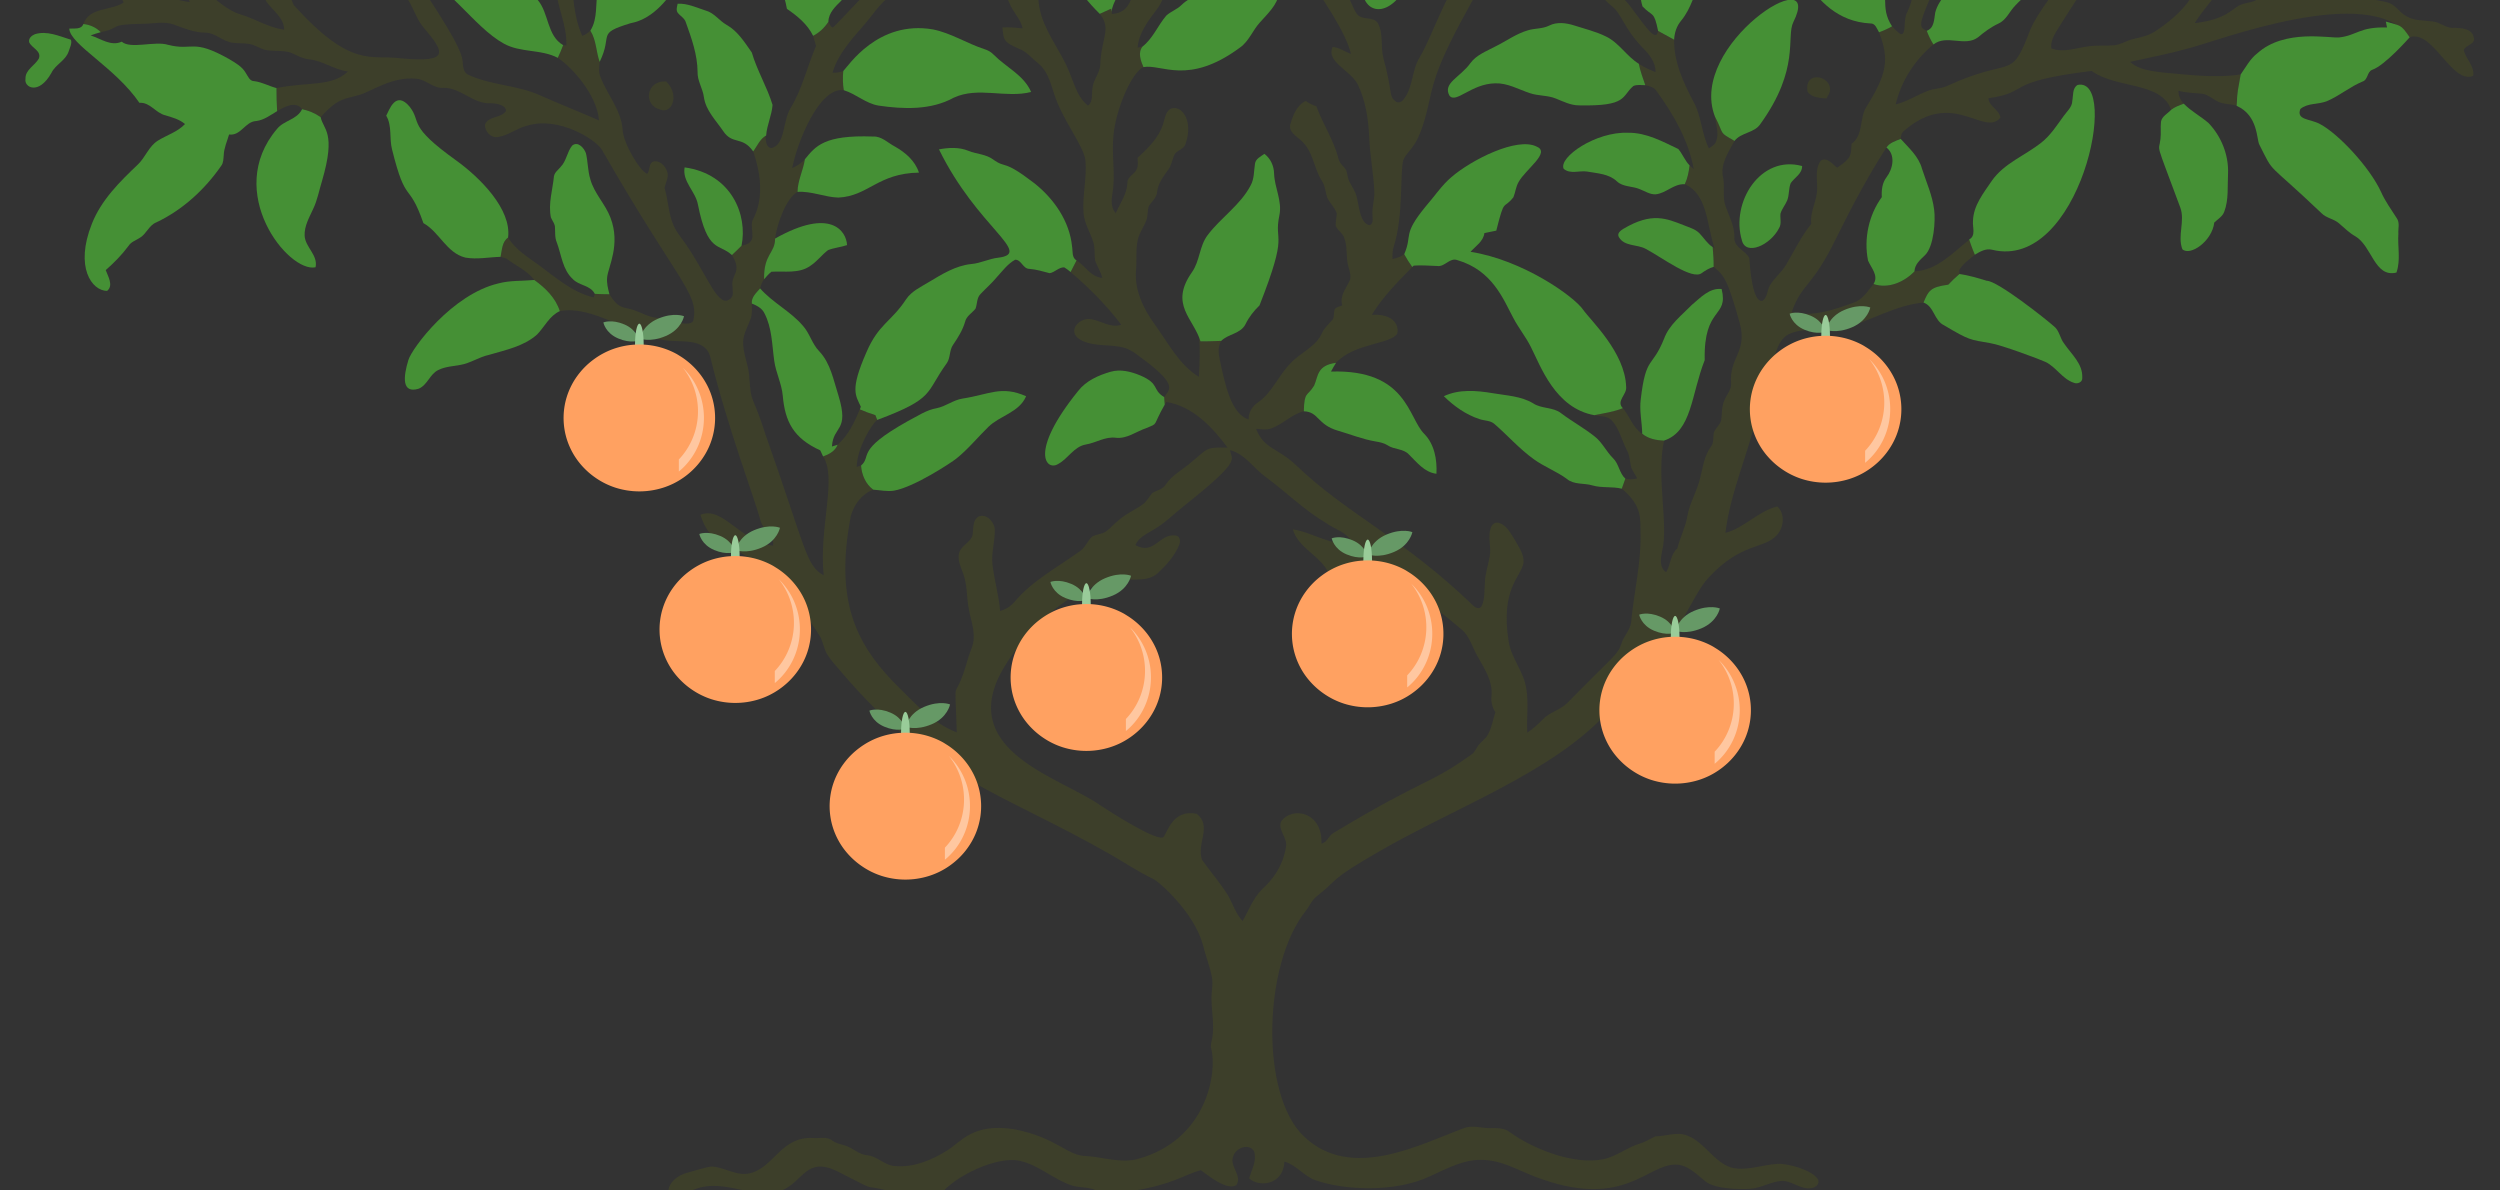 <svg width="2243.486" height="1068.324" xmlns="http://www.w3.org/2000/svg">

    <rect width="100%" height="100%" fill="#333333" stroke="none"/>

    <g>
        <title>background</title>
        <rect fill="none" id="canvas_background" height="1070.324" width="2245.486" y="-1" x="-1"/>
    </g>
    <g>
        <title>Layer 1</title>
        <path id="svg_2"
              d="m629.389,-447.336c4.098,-4.262 6.711,-10.205 12.23,-12.948c12.725,-4.823 4.628,35.296 11.446,54.422c6.335,18.941 19.349,36.363 18.451,57.149c-0.931,11.038 3.38,21.635 2.923,32.624c-0.392,7.723 -6.335,13.275 -9.927,19.643c-2.253,3.462 -1.404,7.723 -1.078,11.577c-5.454,0.278 -10.907,-0.261 -16.181,-1.616c-7.642,-10.075 -20.427,-15.381 -26.158,-27.023c-21.073,-43.788 -11.965,-78.624 -11.724,-82.686c0.212,-4.801 -2.139,-10.173 1.486,-14.222c3.706,-4.801 5.519,-10.646 5.617,-16.688c0.13,-8.753 7.739,-14.19 12.915,-20.232z"
              fill="#459035"/>
        <path id="svg_3"
              d="m1825.649,-456.904c8.066,-2.972 16.737,-1.878 24.982,-0.278c7.854,1.388 12.279,9.47 20.214,10.826c44.388,12.673 67.342,61.579 67.289,84.548c-0.033,8.017 -0.947,16.002 -1.143,24.019c-3.951,4.703 -8.67,8.703 -14.222,11.397c-6.629,-2.857 -14.108,-4.098 -19.839,-8.703c-9.177,-7.054 -16.328,-16.23 -24.835,-23.986c-6.45,-5.666 -7.609,-14.597 -10.63,-22.174c-2.4,-6.809 -7.821,-12.018 -10.156,-18.859c-4.344,-11.315 -5.176,-24.607 -13.928,-33.751c-6.694,-7.021 -14.63,-13.487 -17.732,-23.039z"
              fill="#459035"/>
        <path id="svg_4"
              d="m380.056,-450.095c15.631,-8.747 21.592,-1.92 17.243,7.789c-4.523,10.124 -16.524,14.01 -21.406,23.888c-6.678,13.683 -4.866,29.946 -12.083,43.433c-3.658,6.499 -9.96,10.907 -14.01,17.112c-3.902,5.699 -4.507,13.177 -9.34,18.32c-9.079,9.944 -21.831,15.267 -32.542,23.105c-5.258,3.87 -5.617,10.809 -6.303,16.704c-13.24,-1.902 -20.567,-6.17 -20.802,-20.41c3.413,3.429 6.809,6.874 10.368,10.189c0.506,-13.601 -4.931,-26.893 -2.662,-40.478c1.372,-9.487 5.699,-18.108 9.144,-26.925c2.188,-5.339 2.808,-11.707 7.429,-15.691c14.169,-13.713 7.032,-17.096 46.062,-46.666c8.426,-6.419 19.873,-5.259 28.902,-10.37z"
              fill="#459035"/>
        <path id="svg_5"
              d="m1224.67,-454.193c22.92,1.959 29.469,28.745 43.254,42.209c5.862,4.996 7.25,12.997 11.691,19.055c-2.367,13.406 9.601,23.072 10.907,35.759c1.486,15.92 -0.523,31.873 -1.355,47.777c-0.919,13.372 -15.296,23.561 -24.084,37.8c-2.253,7.086 -10.287,6.107 -16.198,6.564c-3.575,-18.193 -39.067,-23.544 -24.182,-78.588c2.613,-9.699 2.237,-19.888 4.392,-29.669c1.323,-6.107 5.666,-11.56 4.376,-18.124c-1.11,-8.785 2.645,-17.128 2.939,-25.815c-0.229,-13.374 -11.936,-23.465 -11.74,-36.968z"
              fill="#459035"/>
        <path id="svg_6"
              d="m1581.296,-455.777c12.54,1.943 19.153,14.124 24.607,24.248c9.895,20.476 18.582,43.613 13.716,66.619c-4.786,14.516 2.105,42.285 -33.326,65.329c-7.642,1.306 -13.422,7.217 -21.08,8.54c-0.931,-9.617 -7.87,-17.194 -9.389,-26.648c-3.56,-18.043 1.094,-36.298 1.045,-54.455c7.331,-7.201 7.005,-18.712 14.304,-25.962c0.618,-6.706 -3.05,-5.484 10.63,-22.566c-3.017,-12.28 -2.181,-29.115 -0.507,-35.105z"
              fill="#459035"/>
        <path id="svg_7"
              d="m2345.591,-452.626c16.239,2.725 18.234,14.13 22.141,30.567c7.192,32.365 23.263,55.503 6.368,114.184c-4.972,17.704 -16.061,40.56 -33.62,46.895c-0.408,1.372 -0.768,2.759 -1.078,4.147c-3.617,-0.499 -11.311,-1.432 -18.99,-3.053c-2.335,-7.266 -5.764,-14.238 -6.727,-21.847c-2.27,-14.826 2.025,-29.538 2.417,-44.331c0,-6.221 1.551,-12.279 3.641,-18.108c3.951,-11.887 3.478,-26.044 12.867,-35.481c0.098,-3.804 -0.98,-8.425 2.498,-11.103c11.609,-9.797 4.833,-27.497 14.483,-38.567c-3.004,-7.383 -5.502,-15.204 -4,-23.303z"
              fill="#459035"/>
        <path id="svg_8"
              d="m-143.298,-400.604c4.017,-16.263 8.409,-33.408 19.79,-46.274c6.172,6.009 9.34,14.353 10.205,22.827c1.11,13.095 8.638,24.427 10.777,37.294c1.437,10.368 8.344,19.088 8.817,29.701c0.718,10.254 6.188,19.284 7.936,29.309c2.253,10.287 1.812,20.884 2.368,31.334c-1.986,50.826 -6.783,33.807 -19.235,63.272c-1.812,-3.053 -3.445,-6.319 -5.992,-8.834c-4.18,-3.625 -10.777,-3.886 -13.83,-8.899c-10.532,-15.985 -16.018,-34.502 -23.464,-51.989c-5.64,-13.035 -2.205,-8.582 -6.515,-50.732c-0.769,-16.181 5.273,-31.546 9.143,-47.009z"
              fill="#459035"/>
        <path id="svg_9"
              d="m994.669,-432.15c0,6.123 -4.735,10.695 -5.943,16.377c-0.114,13.259 3.788,26.125 5.16,39.237c1.845,10.777 0.131,22.043 3.87,32.477c2.27,7.609 6.156,15.006 5.78,23.154c-0.278,7.968 -5.617,14.5 -7.168,22.141c-0.62,4.343 0.571,9.421 -3.413,12.507c-3.707,5.307 -12.475,5.895 -13.373,13.144c-6.744,-1.159 -13.454,-2.498 -20.068,-4.229c-2.318,-3.266 -6.123,-4.507 -9.715,-5.764c-5.058,-18.547 -7.651,-11.576 -13.471,-31.922c-2.057,-7.364 -5.356,-14.597 -5.111,-22.402c-0.147,-8.442 3.266,-16.328 4.784,-24.509c1.927,-9.748 1.584,-20.1 5.911,-29.26c33.024,-71.727 55.025,-59.535 52.757,-40.951z"
              fill="#459035"/>
        <path id="svg_10"
              d="m2127.216,-443.09c17.406,0.588 36.478,2.58 50.308,14.287c-6.956,9.519 -20.655,8.017 -29.783,14.369c-19.297,13.915 -32.244,7.742 -71.012,46.127c-7.511,7.07 -18.239,8.082 -27.415,11.838c-12.834,5.421 -27.334,8.327 -41.131,5.437c-4.393,-0.702 -7.103,-4.474 -10.516,-6.874c-3.364,-1.584 -6.646,1.029 -9.552,2.319c-2.645,-4.213 -4.441,-8.883 -5.666,-13.683c3.886,-2.596 9.144,-4.294 11.218,-8.801c9.043,-26.768 45.018,-49.159 74.898,-53.965c23.253,-3.478 12.378,-10.549 58.651,-11.054z"
              fill="#459035"/>
        <path id="svg_11"
              d="m1945.352,-423.039c-5.633,-5.617 -2.563,-17.096 5.682,-18.059c11.365,-2.123 21.472,9.128 19.594,20.247c-7.446,5.976 -19.153,5.372 -25.276,-2.188z"
              fill="#3C3E2A"/>
        <path id="svg_12"
              d="m100.875,-433.048c15.169,-1.355 31.073,-4.18 45.866,0.963c32.777,11.034 10.831,-1.728 54.585,23.709c15.398,9.274 31.824,22.419 33.359,41.751c2.596,1.551 5.225,3.086 7.903,4.572c-1.306,4.278 -2.759,8.507 -4.588,12.605c-12.501,0.195 -11.172,13.662 -42.649,7.462c-13.242,-3.086 -26.876,-6.205 -38.404,-13.748c-8.295,-5.029 -14.059,-14.32 -24.443,-15.365c-10.515,-10.94 -23.627,-18.794 -36.886,-26.027c-6.825,-3.429 -12.801,-9.372 -20.802,-9.732c-8.997,-0.914 -19.676,-0.261 -25.782,-8.262c1.045,-2.678 1.535,-5.96 4.196,-7.576c6.025,-3.984 14.222,0.49 20.018,-4.229c8,-5.748 18.206,-5.601 27.627,-6.123z"
              fill="#459035"/>
        <path id="svg_13"
              d="m1303.258,-429.864c14.238,-12.79 40.787,5.665 23.741,21.7c-20.448,1.827 -27.122,-8.066 -23.741,-21.7z"
              fill="#3D3E2A"/>
        <path id="svg_14"
              d="m1671.902,-432.869c2.874,-0.376 5.813,0.016 8.736,0.196c3.935,6.384 6.091,15.006 2.417,21.962c-1.453,3.021 -5.144,2.972 -7.985,3.07c-19.179,0.945 -16.401,-22.56 -3.168,-25.228z"
              fill="#3C3F2A"/>
        <path id="svg_15"
              d="m282.935,-429.391c8.641,25.644 -22.15,27.649 -28.95,10.434c-3.651,-9.165 13.779,-18.688 28.95,-10.434z"
              fill="#3D3E2A"/>
        <path id="svg_16"
              d="m910.742,-431.562c6.4,0.901 11.338,22.158 0.147,31.122c-8.18,0.898 -14.059,-5.552 -18.875,-11.169c-6.609,-7.302 -3.545,-25.169 18.728,-19.953z"
              fill="#3C3E29"/>
        <path id="svg_17"
              d="m1403.04,-414.875c23.825,-18.829 48.595,-18.766 57.133,-12.981c1.91,3.053 0.473,6.94 -1.878,9.291c-5.764,6.205 -10.091,13.732 -16.9,18.908c-9.96,7.74 -13.732,20.247 -20.214,30.567c-25.01,39.585 -19.057,36.441 -24.95,40.315c-12.899,9.389 -21.733,23.333 -35.269,31.922c-7.565,5.033 -16.594,-2.125 -35.253,13.732c-3.951,-3.543 -7.233,-7.756 -9.764,-12.393c1.502,-2.482 2.972,-4.996 4.474,-7.511c-2.857,-9.699 -1.241,-19.725 0.196,-29.505c2.266,-15.294 51.794,-62.451 65.493,-74.833c4.637,-4.54 12.082,-3.267 16.932,-7.512z"
              fill="#459035"/>
        <path id="svg_18"
              d="m746.234,-420.361c8.571,-16.921 40.442,-6.652 58.929,-0.572c17.014,5.454 31.644,15.953 46.928,24.868c7.838,4.392 13.34,11.691 19.153,18.337c20.522,24.716 7.109,12.047 23.431,40.364c7.887,14.042 12.899,29.424 19.088,44.25c-5.111,4.425 -11.038,7.952 -17.7,9.356c-9.895,-2.58 -21.357,-0.522 -29.718,-7.462c-5.029,-3.837 -12.181,-4.784 -15.577,-10.597c-10.254,-14.059 -25.178,-24.297 -33.636,-39.71c-55.979,-100.103 -54.559,-63.712 -70.898,-78.834z"
              fill="#459035"/>
        <path id="svg_19"
              d="m564.06,-426.337c16.268,20.886 -9.031,30.086 -21.994,23.48c-8.596,-4.333 -14.931,-29.063 21.994,-23.48z"
              fill="#3C3E2A"/>
        <path id="svg_20"
              d="m1761.642,-397.436c10.091,-10.075 22.468,-17.455 32.542,-27.562c14.713,11.155 0.079,25.761 -4.507,38.829c-3.87,9.683 -5.748,21.488 -15.12,27.644c-7.858,5.054 -27.956,33.853 -34.975,39.939c-6.091,5.29 -14.369,7.037 -20.41,12.361c-35.783,30.948 -66.086,16.772 -81.348,16.475c-0.229,-3.168 0.457,-6.548 -0.718,-9.536c-2.743,-2.368 -6.042,-3.919 -9.144,-5.666c3.756,-7.576 6.776,-16.1 13.749,-21.406c19.029,-14.454 10.994,-18.119 46.977,-34.845c7.25,-3.38 13.16,-9.601 21.325,-10.891c8.964,-1.584 17.896,-4.213 25.456,-9.47c8.359,-5.879 18.597,-8.835 26.173,-15.872z"
              fill="#459035"/>
        <path id="svg_21"
              d="m423.473,-423.611c10.091,4 17.357,12.312 24.198,20.394c11.707,14.793 29.701,22.043 45.605,31.236c16.524,10.287 38.404,9.585 52.659,23.905c8.05,9.438 20.819,12.671 29.473,21.276c5.029,8.344 10.009,16.753 16.557,24.052c1.176,4.278 1.518,8.719 1.927,13.112c-1.061,0.62 -3.184,1.845 -4.245,2.466c0.376,0.016 1.11,0.033 1.486,0.033c-4.686,2.123 -9.144,4.947 -11.577,9.65c-56.733,11.451 -142.242,-61.585 -156.083,-146.124z"
              fill="#459035"/>
        <path id="svg_22"
              d="m2276.539,-414.973c-2.237,6.237 -0.784,13.846 -5.258,19.12c-6.482,5.617 -17.08,5.323 -23.823,0.343c-15.777,-11.537 14.62,-33.525 29.081,-19.463z"
              fill="#3C3E2A"/>
        <path id="svg_23"
              d="m-54.489,-406.025c7.87,-4.441 18.402,-6.401 26.436,-1.372c7.282,4.458 6.809,16.459 -0.261,20.868c-7.635,4.87 -26.585,4.728 -26.175,-19.496z"
              fill="#3C3E29"/>
        <path id="svg_24"
              d="m1458.785,-398.824c12.328,0.555 17.863,12.883 24.182,21.553c10.238,11.74 15.806,26.631 21.26,41c18.902,61.14 5.104,65.333 -12.557,88.173c-0.229,1.78 -0.31,3.576 -0.229,5.372c-5.878,1.747 -12.589,4.458 -18.222,0.571c-41.02,-45.451 -9.388,-111.038 -6.515,-124.503c0.049,-11.331 -8.899,-20.638 -7.919,-32.166z"
              fill="#459035"/>
        <path id="svg_25"
              d="m1515.526,-392.26c10.158,-1.998 22.37,16.481 2.629,17.667c-4.523,1.094 -5.911,-4.115 -8.376,-6.711c0.832,-3.984 1.387,-9.193 5.747,-10.956z"
              fill="#3D3F2A"/>
        <path id="svg_26"
              d="m1838.761,-388.684c8.744,12.882 -12.995,22.717 -19.855,11.985c-8.291,-12.668 12.925,-22.325 19.855,-11.985z"
              fill="#3D3E2A"/>
        <path id="svg_27"
              d="m696.188,-385.174c7.952,-4.36 17.341,-1.453 24.933,2.253c-0.229,4.703 2.155,11.642 -3.102,14.353c-10.499,5.241 -24.427,-4.931 -21.831,-16.606z"
              fill="#3C3E2A"/>
        <path id="svg_28"
              d="m393.445,-368.552c-5.013,-3.788 -4.719,-13.438 1.437,-15.92c8.342,-3.107 25.587,3.543 16.377,21.292c-6.155,-0.718 -12.785,-1.371 -17.814,-5.372z"
              fill="#3D3E2A"/>
        <path id="svg_29"
              d="m759.248,-384.276c6.466,11.054 0.18,23.872 2.955,35.645c4.049,21.08 5.911,42.519 10.14,63.582c3.594,20.067 -4.776,21.642 -6.972,34.208c-0.669,2.466 -0.457,5.405 -2.335,7.38c-3.168,3.445 -8.344,5.454 -9.013,10.646c-6.254,0.523 -12.557,0.131 -18.663,-1.225c-3.592,-2.678 -5.209,-7.658 -8.001,-11.201c-4.49,-5.666 -1.47,-13.471 -4.898,-19.529c-7.397,-15.251 -12.508,-33.44 -5.797,-49.867c1.912,-4.159 10.096,-58.238 42.584,-69.639z"
              fill="#459035"/>
        <path id="svg_30"
              d="m1969.305,-351.635c3.69,-6.352 6.482,-13.667 13.145,-17.635c1.225,4.801 3.021,9.47 5.666,13.683c-12.42,8.99 -43.855,52.591 -50.977,87.307c5.519,0.245 10.27,-2.547 14.352,-5.96c1.094,3.2 2.27,6.401 3.445,9.585c-29.704,24.554 -31.471,55.229 -37.506,75.29c-4.441,15.446 -14.489,41.493 -9.291,50.357c2.776,0.735 4.523,-2.237 6.564,-3.56c2.776,3.217 5.715,6.303 8.85,9.193c-10.352,7.985 -13.112,21.521 -21.308,31.236c-0.848,21.246 -26.548,46.655 -11.561,55.075c2.253,4.931 4.784,10.091 9.585,13.03c-5.552,-0.653 -10.254,2.694 -15.169,4.621c-5.002,1.612 -33.513,47.599 -39.515,57.182c-2.906,4.719 -5.47,9.96 -4.719,15.675c10.924,4.196 22.19,-0.506 33.179,-1.829c7.609,-1.192 15.332,-0.376 23.006,-0.931c6.368,-0.588 11.74,-4.507 17.928,-5.813c7.054,-1.6 14.336,-3.217 20.313,-7.56c47.793,-32.081 35.729,-56.716 46.47,-65.999c7.021,-5.013 20.263,-3.478 22.06,6.384c-5.96,20.868 -23.301,35.106 -34.306,53.067c27.161,-3.051 33.464,-12.467 39.596,-15.708c12.278,-5.794 11.565,2.932 41.899,-25.668c4.572,3.07 9.83,4.784 15.25,5.715c-0.604,0.702 -1.796,2.106 -2.4,2.808c9.209,4.588 19.088,-0.751 26.533,-6.286c5.862,-4.964 13.928,-5.143 20.623,-8.458c6.613,-3.217 13.177,-6.613 19.986,-9.454c10.548,-4.637 13.03,-18.026 23.48,-22.876c0.033,-5.682 1.845,-11.169 5.144,-15.789c6.531,1.649 15.577,1.992 18.532,-5.552c-1.159,4.262 -1.91,8.605 -2.27,12.997c14.042,-1.78 20.655,-15.789 30.077,-24.492c52.781,-47.419 48.975,-59.129 58.472,-95.014c1.535,-8.311 3.902,-18.565 -2.515,-25.423c6.139,-1.306 12.067,-3.609 17.39,-7.037c2.335,13.193 2.515,26.925 -2.433,39.596c11.365,-4.147 16.704,-16.312 19.953,-27.089c2.956,-12.295 15.398,-19.725 17.439,-32.428c1.323,-7.135 7.789,-12.834 6.139,-20.492c6.107,1.29 12.295,2.172 18.516,2.988c-2.253,3.364 -4.8,6.548 -6.678,10.124c-2.025,4.556 -1.878,9.732 -3.805,14.304c-42.191,75.039 -17.546,36.15 -58.553,94.867c-3.396,5.045 -8.458,8.785 -11.25,14.255c6.972,7.576 16.9,1.029 23.545,-3.543c1.274,4.033 2.645,8.017 4.098,12.001c-14.957,7.723 -32.722,7.87 -47.091,16.851c-15.887,10.777 -25.88,27.725 -39.76,40.69c4.817,3.919 11.12,3.56 16.312,0.523c-2.156,4.262 -3.396,8.899 -4.49,13.536c-15.277,-2.882 -41.62,9.053 -57.182,18.68c-12.165,7.56 -26.583,9.764 -39.596,15.398c5.731,9.732 18.19,8.425 27.644,11.348c7.348,1.486 10.858,8.981 17.177,12.311c7.135,4.311 15.74,3.788 23.741,4.85c6.841,0.506 12.132,6.482 19.251,5.666c6.384,0.18 15.936,0.555 17.569,8.393c2.188,6.744 -7.364,6.678 -8.883,11.675c1.796,7.985 9.977,14.5 8.393,23.056c-19.238,7.967 -36.041,-41.899 -56.92,-34.632c-34.872,-50.419 -174.835,4.334 -199.107,10.107c-17.079,4.8 -34.534,8.082 -51.81,11.952c7.952,7.38 19.235,8.148 29.456,9.568c23.137,1.976 46.666,5.29 69.787,1.714c-1.535,9.242 -3.739,18.435 -3.625,27.856c-6.205,-1.437 -13.03,-0.947 -18.582,-4.409c-4.197,-2.351 -8.017,-5.813 -12.998,-6.172c-6.923,-0.686 -13.895,-0.718 -20.623,-2.613c-0.131,4.425 1.764,8.425 4.768,11.609c-3.984,1.453 -8.05,2.857 -11.397,5.503c-8.72,-25.561 -49.176,-18.668 -71.273,-34.926c-81.119,10.086 -53.466,18.75 -92.647,24.525c0.457,7.462 9.519,10.009 10.793,17.341c-14.609,17.943 -42.641,-26.406 -86.621,12.018c-2.253,1.698 -2.776,4.49 -2.874,7.135c-4.67,1.829 -9.862,3.347 -12.818,7.707c-16.557,25.701 -30.909,52.74 -44.462,80.107c-22.281,46.294 -31.409,41.254 -40.559,67.681c18.859,4.507 37.882,-2.123 55.467,-8.54c8.262,-2.629 12.736,-10.466 17.961,-16.753c13.095,4.572 27.579,-1.731 36.722,-11.332c20.182,-0.767 34.404,-16.769 49.197,-28.395c1.437,4.539 3.135,9.013 4.98,13.438c-4.915,4.376 -10.907,8.034 -14.059,13.993c0.082,0.833 0.212,2.482 0.294,3.315c-3.543,3.004 -6.891,6.205 -10.058,9.585c-15.835,2.155 -17.71,5.064 -22.207,16.051c-25.064,2.319 -46.846,16.051 -70.636,22.958c-16.034,4.898 -33.505,-1.861 -49.165,4.931c-16.642,6.964 -14.178,36.47 -22.157,49.769c-3.527,5.878 -5.193,12.589 -6.646,19.218c-7.821,37.114 -24.574,71.991 -29.195,109.84c17.194,-4.621 29.293,-19.512 46.667,-23.741c7.054,6.76 5.813,18.712 -0.392,25.619c-11.34,12.966 -31.696,6.169 -61.476,38.388c-15.61,16.329 -29.969,63.341 -73.951,102.248c-7.086,5.519 -11.626,13.438 -17.879,19.774c-49.084,53.083 -136.713,84.601 -204.185,123.866c-45.121,25.906 -35.467,24.261 -55.239,39.71c-4.409,3.38 -6.613,8.589 -9.797,12.965c-38.665,47.688 -41.639,165.261 -1.927,202.83c42.594,40.489 104.13,6.979 143.885,-7.609c7.511,-2.841 15.349,0.294 23.039,0.082c6.058,0.065 12.85,-0.392 17.863,3.707c20.115,14.686 57.579,29.801 83.944,24.199c11.642,-2.433 21.015,-10.466 32.314,-13.895c5.143,-1.421 9.552,-4.49 14.402,-6.597c9.519,-0.098 19.219,-4.409 28.542,-0.67c15.594,5.944 23.366,23.317 39.318,28.656c13.879,3.429 27.611,-2.482 41.425,-3.282c8.814,-0.693 31.47,5.328 36.526,13.944c1.927,3.674 -1.992,7.25 -5.453,7.723c-9.993,2.106 -17.879,-7.021 -27.709,-6.352c-8.458,0.784 -16.035,5.144 -24.329,6.646c-5.658,1.108 -34.514,1.627 -43.776,-6.45c-7.919,-6.303 -15.724,-14.957 -26.664,-14.859c-25.293,-0.091 -45.584,38.729 -118.919,13.389c-17.586,-5.535 -33.62,-16.606 -52.463,-17.553c-17.569,-1.306 -33.391,7.691 -48.887,14.614c-31.459,14.942 -77.088,12.472 -102.231,3.739c-10.728,-3.511 -17.504,-13.83 -28.395,-16.932c-1.003,21.842 -23.636,23.031 -31.661,15.006c2.319,-7.724 6.923,-15.594 4.588,-23.856c-4.18,-8.099 -16.524,-3.576 -18.729,3.902c-4.066,8.915 8.197,17.161 2.808,25.864c-8.344,6.33 -28.139,-10.597 -32.085,-13.242c-16.151,4.692 -24.222,12.546 -60.496,18.565c15.134,12.444 130.057,-0.443 159.887,2.923c10.025,0.98 20.133,3.102 30.224,1.421c39.223,-6.9 163.217,0.379 198.487,1.584c91.91,0.655 34.013,-5.347 171.464,-4.18c61.607,0.947 123.23,0.147 184.853,0.49c0.114,8.017 1.584,15.953 3.935,23.627c-111.771,4 -119.029,-0.578 -151.396,0.49c-11.511,0.735 -22.663,5.339 -34.322,3.952c-87.576,-7.81 -21.627,0.208 -386.899,-5.405c-23.643,-0.016 -93.36,-2.305 -137.37,3.184c-31.734,4.059 -168.906,-2.878 -249.545,0.539c-65.836,2.743 -131.671,-0.31 -197.523,0.212c-12.687,-0.604 -24.999,3.315 -37.653,3.184c-19.627,0 -39.253,-0.441 -58.847,-1.437c-1.323,-7.152 -2.906,-14.238 -4.409,-21.325c245.323,-4.249 266.932,4.357 307.56,-3.755c-53.106,-16.788 -16.858,1.272 -63.746,-22.827c-28.149,-13.954 -30.796,8.891 -49.965,16.965c-21.608,10.527 -51.087,-11.815 -78.196,-0.996c-7.609,3.07 -16.051,4.474 -23.97,1.584c1.159,-8.85 9.307,-14.369 17.324,-16.492c7.054,-1.796 13.977,-4.327 21.178,-5.535c12.001,0.327 22.941,9.144 35.171,6.009c21.359,-5.368 27.626,-33.053 56.284,-31.595c5.65,0.555 12.246,-1.616 17.096,2.155c3.543,2.743 8.05,3.445 12.23,4.784c6.825,2.188 12.083,8.131 19.578,8.556c9.128,0.947 15.447,9.291 24.754,9.699c16.72,1.437 32.983,-5.323 46.878,-14.091c12.463,-7.53 22.75,-25.03 60.545,-18.859c38.044,7.527 46.932,23.806 63.991,23.953c15.136,0.882 30.273,6.483 45.458,2.874c63.559,-16.845 72.274,-78.505 66.864,-99.227c-0.996,-3.004 0.294,-5.976 0.767,-8.899c2.221,-11.642 -0.343,-23.431 -0.555,-35.122c-0.245,-7.037 1.829,-14.108 0.212,-21.08c-1.943,-9.568 -5.65,-18.663 -7.903,-28.134c-7.944,-29.144 -39.578,-57.032 -45.197,-59.419c-13.357,-6.319 -25.57,-14.712 -38.404,-21.994c-99.234,-56.558 -160.327,-68.122 -242.002,-164.654c-3.739,-4.425 -7.756,-8.67 -10.924,-13.52c-4.082,-5.927 -4.196,-13.634 -8.54,-19.414c-26.409,-39.288 -20.695,-46.846 -69.542,-72.563c-11.577,-6.264 -28.224,-8.609 -36.347,-34.257c20.06,-8.392 35.374,23.826 65.183,27.66c1.665,-9.617 -8.981,-13.797 -11.103,-22.174c-4.797,-18.283 -29.96,-84.691 -45.017,-146.383c-4.29,-18.908 -27.52,-13.372 -41.849,-15.936c-31.33,-5.101 -64.027,-31.538 -93.365,-25.995c-3.707,-11.871 -13.03,-20.9 -22.892,-27.954c-6.58,-8.67 -16.769,-12.818 -25.178,-19.3c-1.274,-0.376 -3.837,-1.11 -5.111,-1.47c1.355,-6.009 1.192,-13.389 6.76,-17.292c6.613,10.956 17.863,17.586 27.921,24.95c15.202,11.218 30.06,24.394 48.952,28.77c0.229,-0.8 0.702,-2.4 0.931,-3.2c4.376,0.229 8.752,0.327 13.144,0.359c8.563,14.184 13.201,11.006 22.631,14.467c6.58,2.335 12.736,6.091 19.839,6.695c6.921,0.719 32.958,10.526 33,1.159c4.62,-23.371 -15.47,-35.346 -82.148,-151.804c-5.151,-9.155 -38.874,-30.506 -67.044,-21.815c-9.144,2.106 -16.639,8.638 -25.946,10.123c-6.499,1.535 -12.426,-4.947 -12.001,-11.152c2.857,-7.25 12.605,-5.731 17.586,-10.646c3.017,-1.918 0.756,-8.037 -12.132,-8.425c-15.675,1.094 -26.925,-13.879 -42.47,-13.846c-9.225,0.931 -15.642,-7.446 -24.509,-8.148c-21.514,-2.312 -40.669,11.464 -50.716,14.336c-13.783,4.253 -19.125,2.208 -35.236,20.133c-4.996,-3.56 -10.695,-5.895 -16.671,-7.184c-5.699,-7.805 -16.051,-1.992 -22.419,1.78c-0.424,-6.907 -0.539,-13.814 -0.555,-20.704c29.032,-5.836 49.304,-0.892 64.154,-14.891c-12.344,-1.502 -22.566,-9.683 -34.943,-10.907c-4.882,-0.539 -9.34,-2.612 -13.65,-4.784c-7.38,-3.853 -15.936,-2.139 -23.839,-3.364c-5.552,-0.735 -10.124,-4.392 -15.528,-5.568c-5.176,-0.865 -10.434,-0.506 -15.594,-1.208c-8.85,-0.98 -15.3,-8.915 -24.395,-8.997c-9.895,-0.049 -19.055,-3.886 -28.166,-7.217c-8.834,-3.266 -18.239,-0.784 -27.334,-0.751c-33.315,0.447 -18.757,3.609 -38.42,7.527c-4.147,-4.343 -9.683,-6.695 -15.577,-7.331c5.274,-15.234 24.77,-11.789 36.069,-19.202c-3.07,-14.553 -72.585,-32.656 -87.961,-32.999c-4.85,-6.156 -8.066,-13.324 -11.969,-20.051c12.181,4.752 24.607,9.046 37.441,11.691c-1.878,-5.062 -5.943,-8.703 -10.336,-11.577c-17.765,-10.548 -29.864,-28.085 -46.748,-39.792c-11.054,-0.849 -22.076,-2.743 -32.395,-6.923c-5.16,-1.894 -10.173,-4.784 -15.855,-4.36c3.331,-3.837 5.895,-8.229 8.278,-12.671c9.536,2.4 17.88,9.307 28.134,8.556c-3.413,-11.805 -11.316,-21.472 -19.055,-30.73c-10.499,-12.491 -18.745,-26.68 -29.015,-39.351c-14.059,-17.373 -22.696,-38.192 -34.045,-57.28c2.629,-6.221 5.699,-12.279 9.781,-17.684c4.566,9.23 32.572,65.181 43.221,73.673l2.661,0.082c5.47,2.874 10.042,7.544 16.443,8.425c6.569,35.594 28.325,60.074 54.945,85.838c10.181,9.179 24.332,28.19 32.183,22.5c5.584,3.968 12.197,6.858 19.137,4.833c3.853,7.658 7.674,15.561 13.814,21.717c5.908,6.357 50.808,32.048 80.825,35.628c-0.914,-1.878 -1.829,-3.739 -2.727,-5.601c5.503,-0.718 10.924,-2.025 16.116,-3.984c10.597,7.168 19.774,17.128 32.395,20.737c13.144,4.082 25.048,11.789 38.878,13.667c-0.229,-10.613 -9.666,-16.688 -15.365,-24.394c-4.164,-5.405 -1.878,-13.095 -6.09,-18.484c-2.89,-4.213 -5.829,-8.997 -4.082,-14.287c19.345,-13.516 32.655,33.255 34.093,35.073c51.919,57.34 69.047,44.319 95.57,47.695c46.103,4.561 39.026,-6.142 21.276,-27.203c-11.772,-13.637 -8.229,-28.779 -38.012,-47.793c0.358,-1.85 1.382,-6.519 2.515,-15.349c2.515,1.747 5.078,3.462 7.707,5.094c0.049,-9.519 -5.78,-17.324 -9.111,-25.815c-3.048,-8.796 -13.85,-59.315 -36.641,-64.954c2.825,-3.902 5.274,-8.05 7.495,-12.312c3.739,2.4 7.609,4.637 11.675,6.531c2.302,-26.844 -10.466,-51.532 -16.524,-77.021c-3.968,-20.704 -17.455,-39.286 -35.53,-50.014c0.947,-3.968 1.878,-7.952 2.808,-11.903c4.735,3.919 9.96,7.217 15.659,9.585c-0.898,-30.324 -32.429,-74.312 -54.471,-90.589c1.829,-4.098 3.282,-8.327 4.588,-12.605c15.528,11.152 26.338,27.219 38.225,41.898c0.237,14.343 7.689,18.527 20.802,20.41c0.062,19.285 7.285,33.969 27.872,99.537c3.755,-2.139 5.437,-6.058 6.711,-9.96c2.302,5.421 6.384,9.732 11.332,12.867c-10.858,25.162 -3.168,52.838 2.237,78.343c1.747,-1.715 3.494,-3.429 5.241,-5.16c-0.278,47.512 -2.353,46.618 11.054,56.871c-1.47,12.834 2.025,25.537 6.923,37.294c2.082,8.041 2.361,14.014 5.078,17.945c12.531,19.361 36.15,54.406 37.016,66.538c0.539,4.392 0.294,10.107 4.882,12.475c20.557,9.666 44.25,9.242 64.905,18.663c17.455,7.772 35.237,14.728 52.708,22.435c-1.93,-23.247 -24.336,-47.781 -37.016,-56.202c1.763,-3.723 3.364,-7.511 4.817,-11.364c0.702,0.065 2.139,0.212 2.857,0.294c0.849,-18.973 -9.291,-36.184 -9.666,-55.059c4.49,-3.233 9.095,-6.303 13.895,-9.062c1.861,18.68 2.123,38.029 10.042,55.435c2.825,-0.849 5.16,-2.612 7.282,-4.637c5.388,8.507 5.062,18.794 8.344,28.036c-0.392,4.539 -1.208,9.323 0.751,13.651c6.123,15.953 18.663,29.636 19.839,47.319c0.644,11.951 15.262,36.901 22.043,39.514c2.711,-2.988 1.176,-8.197 4.67,-10.711c5.65,-2.286 10.973,2.792 12.916,7.723c2.515,5.192 -0.849,10.483 -2.025,15.545c3.494,11.103 3.38,23.137 8.18,33.865c2.547,5.862 6.776,10.711 10.417,15.904c20.267,29.08 29.819,59.836 40.706,49.507c3.233,-2.629 1.633,-7.168 1.714,-10.695c-1.67,-11.23 9.25,-12.564 -0.523,-28.281c2.874,-2.776 5.829,-5.47 8.621,-8.344c15.484,-2.765 7.43,-12.734 9.634,-22.239c1.301,-3.314 14.734,-22.644 0.833,-62.456c3.527,-4.67 5.813,-10.646 10.94,-13.863c0.604,3.821 0.163,10.287 5.421,10.94c12.672,-3.049 9.879,-24.181 17.357,-36.167c10.434,-17.226 14.761,-37.147 22.696,-55.5c-0.849,-3.053 -1.731,-6.074 -2.645,-9.095c5.65,-2.906 10.254,-7.315 13.716,-12.605c1.176,1.714 2.776,7.495 5.454,3.854c14.124,-13.814 26.37,-29.897 43.254,-40.625c1.812,4.752 4.67,8.997 7.642,13.095c-10.417,6.94 -16.671,18.043 -24.884,27.17c-11.038,12.703 -22.86,25.668 -27.742,42.176c3.266,0.098 6.597,-0.147 9.65,-1.502c-0.588,5.731 -0.49,11.511 0.441,17.21c-22,-3.1 -41.858,46.868 -46.258,69.869c4.245,-1.894 8.279,-4.327 11.364,-7.887c-1.518,9.911 -6.466,19.039 -6.629,29.277c-10.471,5.827 -18.613,29.599 -20.116,41.882c-0.025,13.299 -10.377,13.92 -9.879,36.51c-1.812,2.433 -2.857,5.307 -3.592,8.23c-3.331,3.968 -8.033,7.87 -7.413,13.601c-0.033,4.474 0.588,9.144 -1.012,13.454c-2.302,6.76 -6.286,13.03 -6.76,20.329c-0.49,10.581 4.637,20.345 5.372,30.795c2.124,28.573 1.857,12.701 14.614,52.806c36.469,103.005 36.214,117.736 52.283,126.512c-4.461,-42.769 12.312,-87.446 -0.539,-106.722c5.47,-1.91 10.793,-4.801 13.046,-10.483c9.585,-8.474 15.104,-20.149 19.953,-31.726c4.539,1.976 9.177,3.674 13.912,5.16c0.425,1.078 1.257,3.217 1.682,4.294c-5.413,4.269 -18.152,25.702 -18.435,42.209c0.98,-0.31 2.939,-0.947 3.919,-1.257c0.637,8.442 3.984,16.492 10.924,21.651c-10.173,3.755 -17.635,13.716 -20.198,24.052c-14.16,74.112 3.982,112.657 37.816,148c17.471,17.014 33.946,36.82 57.345,45.752c-1.791,-59.511 -3.243,-19.856 9.813,-65.313c1.682,-6.58 5.372,-12.703 5.421,-19.643c0.245,-9.487 -3.38,-18.451 -4.784,-27.725c-1.6,-9.666 -1.127,-19.725 -4.441,-29.048c-2.008,-6.009 -5.372,-12.067 -4.049,-18.598c1.502,-8.034 12.687,-10.483 12.426,-19.267c0.588,-4.947 0.278,-11.495 5.388,-14.206c6.972,-2.58 13.34,4.523 14.304,10.907c0.539,10.842 -3.347,21.521 -2.025,32.395c1.649,13.977 5.699,27.546 6.874,41.604c4.866,-1.437 9.34,-4.049 12.638,-7.952c16.312,-19.594 39.4,-31.465 59.696,-46.307c4.147,-3.119 6.025,-8.18 9.47,-11.903c2.237,-1.992 5.421,-2.221 8.164,-3.119c6.433,-1.274 10.124,-7.299 15.055,-11.038c6.613,-6.335 15.169,-9.879 22.566,-15.12c3.951,-2.613 5.927,-7.054 8.997,-10.499c4.033,-2.466 9.372,-3.151 12.001,-7.544c5.682,-8.589 15.136,-13.242 22.713,-19.855c14.995,-12.159 12.159,-13.899 32.787,-13.308c-13.749,-18.418 -31.089,-37.081 -54.912,-40.951c-0.359,0.588 -1.11,1.763 -1.486,2.351c-0.131,-2.286 -0.327,-4.539 -0.506,-6.776c4.669,-6.66 12.298,-10.19 -16.443,-32.183c-6.107,-4.294 -11.707,-9.748 -19.006,-11.936c-12.41,-3.56 -26.076,-0.8 -37.996,-6.368c-15.86,-7.41 -2.499,-21.81 8.246,-19.316c8.948,1.535 17.292,8.066 26.697,4.948c-13.177,-17.537 -28.852,-33.114 -45.458,-47.368c1.78,-3.462 3.56,-6.923 5.323,-10.401c7.886,5.045 12.932,14.891 23.121,15.708c-1.29,-5.47 -4.458,-10.173 -6.401,-15.349c-0.849,-5.486 0,-11.168 -1.616,-16.524c-2.629,-8.703 -7.87,-16.606 -8.768,-25.815c-1.306,-15.887 3.053,-31.661 1.682,-47.564c-1.523,-13.803 -21.322,-36.84 -28.705,-61.721c-2.923,-9.307 -5.96,-19.382 -13.846,-25.75c-5.584,-4.245 -9.993,-10.27 -16.753,-12.736c-14.925,-6.389 -13.955,-8.393 -15.251,-19.284c6.058,-0.359 12.132,0.18 18.173,0.816c-1.796,-8.768 -9.079,-14.81 -12.001,-23.105c-7.135,-14.467 -12.981,-31.954 -28.33,-39.71c4.572,-4.327 8.654,-9.176 13.667,-13.046c1.845,11.658 14.532,15.659 19.48,25.472c5.764,0.702 12.573,-0.212 17.308,3.739c4.409,6.94 3.168,15.724 4.294,23.513c1.911,18.598 13.161,34.159 21.733,50.193c9.916,17.935 10.43,32.507 22.5,42.323c4.849,-3.805 3.086,-10.434 4.017,-15.741c0.62,-7.625 6.809,-13.503 7.037,-21.227c0.681,-23.048 10.455,-32.217 -0.506,-45.474c3.413,-1.551 6.842,-3.086 10.271,-4.637c0,0 0.323,2.383 0.653,4.768c16.953,-1.16 16.916,-14.825 23.023,-29.113c5.731,-5.519 9.928,-12.263 13.454,-19.349c3.543,-7.201 11.381,-12.116 12.344,-20.525c1.076,-14.47 -9.962,-31.854 1.323,-37.751c11.791,-3.61 16.355,19.632 16.932,21.733c17.202,-9.574 16.195,-23.653 40.886,-22.304c-1.715,-9.013 -9.83,-14.353 -16.851,-19.169c-9.732,-6.254 -18.843,-14.206 -30.338,-17.03c-3.87,-1.257 -8.54,-1.845 -11.022,-5.454c-1.176,-4.229 5.601,-8.817 1.045,-12.377c-19.414,-17.814 -39.417,-35.743 -63.158,-47.597c-8.866,-1.649 -19.757,-0.278 -26.811,-6.776c-3.102,-5.062 -6.678,-9.83 -10.679,-14.189c7.282,2.906 14.516,6.074 22.125,8.099c-2.578,-14.905 -27.181,-21.155 -57.165,-60.219c-4.49,-5.96 -10.221,-10.907 -16.883,-14.287c6.662,-1.404 12.589,-4.931 17.7,-9.356c13.259,27.399 37.473,47.221 61.084,65.476c-3.413,-17.063 -11.25,-32.82 -15.332,-49.703c6.613,1.731 13.324,3.07 20.068,4.229c2.489,16.408 3.277,43.321 34.077,74.686c7.723,8.099 14.761,18.369 26.191,21.325c-0.441,-5.388 -2.515,-10.385 -3.984,-15.512c-1.551,-5.258 1.159,-10.613 0.163,-15.904c-0.669,-3.821 -2.841,-7.119 -4.637,-10.466c6.009,3.919 10.63,10.695 18.516,10.711c-0.154,40.774 22.77,67.941 58.423,87.748c-0.931,-4.245 -3.511,-8.572 -2.074,-12.997c5.143,-16.247 9.683,-33.277 7.903,-50.454c-0.893,-10.168 -14.401,-29.409 5.715,-24.019c7.331,2.808 15.365,8.817 14.842,17.569c-0.474,8.295 -0.931,16.769 -3.739,24.672c-2.025,5.813 -0.735,12.083 -1.861,18.075c-1.339,7.429 -4.229,14.451 -6.042,21.766c20.84,-1.048 34.429,-27.496 50.242,-45.376c-0.114,-13.177 11.397,-24.933 5.878,-38.225c4.507,-1.829 9.177,-3.266 13.912,-4.507c3.87,9.748 2.792,20.476 -1.094,30.028c12.148,-3.119 19.235,-14.173 27.317,-22.778c4.719,-5.503 11.756,-9.209 14.352,-16.312c1.584,-4.654 5.013,-8.213 7.854,-12.099c1.78,-10.124 6.499,-19.529 7.348,-29.848c5.911,-0.457 13.944,0.523 16.198,-6.564c-0.375,5.323 -0.114,11.038 -3.102,15.741c-3.902,6.629 -9.128,13.569 -6.907,21.766c22.129,-8.317 46.592,-41.071 60.872,-61.427c2.531,4.637 5.813,8.85 9.764,12.393c-7.968,7.854 -14.108,17.259 -21.096,25.946c-11.724,14.891 -29.26,23.937 -40.396,39.4c0,0 1.466,0.719 6.792,3.249c-0.898,4.017 -1.698,8.066 -2.384,12.132c-44.721,11.703 -58.364,33.194 -65.607,37.277c-8.536,3.386 -9.351,0.671 -22.68,30.077c-29.391,3.601 -21.334,26.094 -54.308,30.06c3.804,6.286 8.425,12.034 13.797,17.079c8.026,7.501 24.266,32.354 30.91,26.893c4.753,-8.441 -2.199,-35.428 22.255,-13.128c-2.466,14.957 -6.335,31.056 0.049,45.589c3.462,9.421 12.263,15.349 16.41,24.362c2.841,5.405 4.67,11.348 8.066,16.492c4.458,6.499 14.81,1.894 19.055,8.621c5.111,9.519 2.221,20.851 4.849,31.024c8.584,31.607 4.72,34.018 10.597,38.682c2.384,2.645 6.417,0.718 7.968,-1.894c8.229,-10.842 6.874,-25.619 13.928,-37.049c12.962,-21.784 24.88,-64.548 52.414,-94.475c6.204,-8.09 14.899,0.485 20.77,3.951c-3.723,1.11 -5.943,4.327 -7.74,7.544c-45.941,80.042 -51.082,95.602 -57.345,124.83c-9.119,40.524 -17.334,38.969 -22.582,49.801c-3.378,11.067 0.366,49.696 -8.638,77.755c-1.208,3.674 -1.323,7.56 -1.127,11.397c3.69,-0.865 7.429,-1.943 10.467,-4.343c2.139,3.968 4.572,7.772 7.233,11.43c-13.03,13.455 -26.501,26.778 -36.249,42.927c20.953,-1.089 24.454,10.883 22.761,16.867c-5.955,9.781 -38.381,8.355 -54.928,26.207c-17.314,2.3 -15.959,12.108 -19.643,20.41c-6.216,10.235 -8.874,4.808 -9.258,23.105c-10.956,2.678 -18.729,11.658 -29.195,15.365c-4.409,1.666 -9.16,0.702 -13.683,0.408c7.566,18.598 19.122,16.658 36.053,32.755c45.844,43.94 96.45,65.53 158.613,125.663c1.894,2.155 6.303,3.984 7.854,0.457c3.037,-6.401 2.204,-13.797 2.857,-20.672c0.098,-8.36 3.151,-16.23 4.458,-24.411c1.355,-8.425 -2.27,-17.194 1.029,-25.39c0.865,-2.841 4.082,-5.078 7.054,-4.017c7.135,2.123 10.565,9.405 14.271,15.218c3.462,6.466 8.687,12.965 7.805,20.737c-2.045,12.486 -20.846,22.749 -13.324,70.359c2.302,15.185 13.65,27.121 15.838,42.323c2.221,13.112 0.18,26.403 0.898,39.596c5.111,-3.331 9.617,-7.462 13.863,-11.838c6.303,-6.646 15.953,-8.458 22.304,-15.022c41.432,-42.386 44.998,-42.642 48.413,-53.296c2.106,-6.939 8.181,-12.246 8.703,-19.692c2.433,-26.223 8.932,-52.087 8.36,-78.555c-0.433,-12.376 2.294,-24.748 -16.851,-40.543c1.094,-2.988 2.123,-5.992 3.2,-8.981c3.543,0.963 7.184,0.767 10.728,-0.278c-1.812,-3.233 -4.033,-6.237 -5.454,-9.65c-1.257,-5.307 -1.192,-10.989 -4,-15.822c-4.458,-8.703 -6.613,-18.745 -13.177,-26.24c-3.952,-4.588 -10.581,-3.805 -15.92,-4.98c8.605,-1.763 17.406,-2.972 25.586,-6.303c8.642,9.956 10.555,28.167 36.918,29.097c-6.964,32.639 4.067,75.415 -1.535,98.558c-1.323,6.613 -3.053,15.087 3.445,19.61c4.229,-6.809 3.739,-15.969 10.107,-21.455c2.449,-9.895 7.331,-19.039 9.013,-29.13c1.976,-11.609 8.442,-21.766 11.234,-33.13c2.531,-9.715 3.576,-20.214 9.617,-28.591c3.266,-3.755 1.829,-8.981 3.005,-13.438c1.6,-3.674 5.045,-6.27 6.303,-10.107c1.143,-6.025 0.277,-12.458 2.923,-18.173c2.009,-5.323 6.744,-9.862 6.123,-15.936c-1.92,-22.595 14.951,-27.882 7.691,-53.867c-10.822,-38.903 -13.865,-42.467 -23.349,-50.242c0.033,-5.927 -0.31,-11.854 -0.898,-17.732c0.424,0.278 1.257,0.865 1.682,1.159c-7.078,-21.735 -6.359,-48.869 -26.713,-57.573c2.531,-5.323 3.641,-11.12 4.311,-16.916c0.947,0.849 2.825,2.547 3.772,3.396c-4.735,-25.978 -18.288,-49.311 -33.636,-70.391c-2.188,-3.331 -6.286,-4.082 -9.846,-4.964c-2.188,-6.335 -4.539,-12.638 -5.846,-19.218c4.653,3.151 9.797,5.47 15.038,7.478c0.13,-9.225 -6.058,-16.377 -12.165,-22.5c-17.041,-17.967 -18.061,-29.861 -27.187,-36.771c-7.25,-5.682 -12.148,-14.01 -20.41,-18.451c2.906,-3.445 5.829,-6.874 8.768,-10.287c9.372,11.103 21.749,19.382 30.126,31.383c11.753,15.682 21.479,30.452 23.153,19.659c4.801,2.596 9.585,5.225 14.369,7.87c-0.343,19.774 8.18,38.159 17.161,55.288c7.446,13.095 7.364,28.819 14.042,42.241c2.433,-1.714 5.437,-3.168 6.466,-6.205c2.857,-7.282 -0.131,-15.022 -1.061,-22.37c8.896,17.072 2.716,13.358 17.602,21.847c-5.47,10.14 -13.21,21.243 -10.14,33.31c1.535,8.458 -0.898,17.357 2.204,25.586c3.184,9.062 8.148,17.814 7.789,27.742c-0.572,8.964 9.862,11.642 13.422,18.484c0.561,8.753 2.855,40.762 11.92,38.388c4.343,-2.972 3.935,-8.981 6.286,-13.259c3.902,-7.168 10.809,-12.099 14.859,-19.202c7.299,-12.312 13.504,-25.358 22.533,-36.559c-1.421,-11.087 5.421,-20.9 5.29,-31.905c0.098,-8.262 -2.106,-17.847 3.347,-24.917c5.813,-3.413 10.417,3.413 14.597,6.433c13.605,-9.16 12.141,-11.457 12.948,-21.439c11.087,-8.083 6.58,-23.415 13.667,-33.751c17.707,-28.49 20.596,-41.793 10.924,-66.391c4.049,-1.404 7.984,-3.151 11.707,-5.323c2.498,2.466 4.719,5.388 7.936,7.021c5.286,0.784 1.785,-13.182 5.617,-19.545c5.666,-11.315 6.613,-24.199 6.45,-36.641c0.686,1.323 1.421,2.645 2.204,3.951c4.099,0.474 8.197,0.996 12.328,1.502c-0.049,6.711 1.91,13.797 -1.078,20.165c-9.425,22.06 -9.234,24.485 -2.319,27.578c1.6,4.262 3.56,8.393 6.025,12.246c-16.573,13.716 -29.032,32.804 -33.865,53.818c10.091,-2.449 18.81,-8.279 28.427,-11.985c5.878,-2.482 12.573,-1.943 18.337,-4.85c56.964,-26.04 56.076,-4.947 71.681,-44.168c11.993,-35.53 50.841,-57.179 45.23,-105.383c-0.816,-7.135 -3.658,-13.863 -7.772,-19.692c3.396,-1.959 6.792,-4 10.303,-5.797c1.928,2.249 2.763,4.098 6.776,6.221c4.784,-3.87 6.303,-10.075 9.993,-14.793c-2.425,-38.521 20.291,-51.431 -4.441,-104.06c3.739,-0.996 7.38,-2.4 10.989,-3.87c3.152,4.392 6.025,8.981 8.67,13.716c7.838,-11.381 6.678,-26.027 12.556,-38.225c6.368,-13.781 5.617,-29.407 10.401,-43.662c4.578,-13.643 12.375,-34.577 0.408,-43.564c5.552,-2.694 10.271,-6.695 14.222,-11.397c-0.31,6.597 0,13.291 1.813,19.692c9.536,-2.417 12.442,-12.344 16.198,-20.149c2.784,-6.388 10.915,-7.498 14.311,-13.392m-860.762,270.821c-3.886,7.201 -10.287,12.556 -16.067,18.19c-20.389,17.633 -41.712,49.751 -43.939,52.414c-4.327,5.356 -5.552,12.491 -9.846,17.896c-7.838,10.564 -16.736,21.423 -17.814,35.106c1.11,-0.261 3.331,-0.784 4.458,-1.045c-4.425,5.29 -1.633,12.85 0.767,18.467c-11.471,5.425 -25.158,40.142 -26.876,61.247c-1.894,17.324 2.041,34.828 -0.931,52.087c-1.029,6.058 -1.486,12.932 2.972,17.814c3.87,-8.981 10.222,-17.324 10.466,-27.464c-0.016,-5.372 6.14,-7.266 8.148,-11.691c1.845,-3.233 1.061,-7.037 0.98,-10.548c9.209,-8.458 18.745,-17.684 22.762,-29.881c1.649,-4.898 1.91,-11.103 6.809,-14.108c9.786,-4.12 20.978,10.54 13.389,31.726c-1.535,4.637 -7.38,5.372 -9.846,9.258c-2.025,4.588 -2.629,9.83 -5.748,13.895c-4.278,5.878 -8.899,11.952 -9.781,19.414c-0.31,5.323 -4.703,8.687 -7.364,12.867c-1.568,4 -0.833,8.54 -2.253,12.605c-2.123,5.96 -6.205,11.087 -7.658,17.308c-2.204,9.079 -0.833,18.5 -1.698,27.726c-1.584,17.88 6.678,34.763 16.916,48.871c12.018,16.475 21.57,35.89 39.498,46.911c0.669,-11.903 1.176,-23.905 0.212,-35.808c0.31,0.963 0.914,2.906 1.208,3.87c6.188,0.131 12.393,-0.229 18.598,-0.392c-3.037,5.029 -2.596,11.103 -1.339,16.622c4.932,23.267 10.207,48.824 25.946,53.949c-0.147,-6.384 3.266,-11.985 8.523,-15.447c12.72,-8.785 18.222,-24.052 28.901,-34.812c8.834,-9.732 22.778,-14.647 28.395,-27.236c2.253,-5.078 6.662,-8.589 10.091,-12.801c0.8,-2.743 0.506,-5.666 1.257,-8.393c1.486,-2.417 4.523,-2.71 6.907,-3.723c-2.531,-7.821 2.743,-14.369 6.009,-20.933c2.547,-4.425 0.637,-9.405 -0.572,-13.879c-2.498,-8.556 -0.359,-17.88 -3.886,-26.191c-1.404,-4.082 -5.65,-6.221 -7.38,-10.058c-0.474,-3.886 0.767,-7.723 0.833,-11.577c-1.829,-5.405 -6.433,-9.258 -8.703,-14.418c-1.486,-4.784 -1.568,-10.042 -4.458,-14.304c-7.511,-11.609 -7.936,-27.284 -18.908,-36.657c-4.229,-3.968 -11.299,-7.593 -9.617,-14.548c2.433,-7.936 5.748,-17.145 13.863,-20.851c2.923,2.008 6.074,3.674 9.503,4.735c5.878,16.1 15.74,30.534 19.953,47.254c0.865,4.164 4.702,6.564 6.825,10.042c1.192,3.298 1.208,6.989 2.841,10.189c2.188,4.654 5.535,8.85 6.662,13.977c1.887,7.238 3.038,24.601 11.756,25.227c3.396,-1.665 2.384,-5.682 2.368,-8.687c-0.702,-7.168 1.959,-14.091 1.649,-21.227c-0.67,-16.492 -4.017,-32.738 -4.621,-49.23c-0.751,-16.296 -3.249,-32.885 -10.499,-47.662c-7.106,-12.58 -28.604,-20.177 -22.223,-33.146c5.943,0.669 10.907,4.18 16.361,6.352c-7.512,-35.056 -85.599,-133.671 -100.795,-139.46c-2.22,2.924 -1.306,6.99 -3.004,10.158m-4.588,484.819c0.29,8.794 13.011,6.77 -39.808,48.74c-10.091,7.838 -19.055,17.259 -30.338,23.48c-5.682,3.347 -12.181,6.531 -14.891,12.981c16.665,9.459 21.329,-10.362 35.677,-8.638c4.425,0.131 5.078,5.307 3.56,8.556c-4.049,9.862 -11.413,18.026 -19.12,25.227c-9.111,8.278 -22.419,4.947 -33.555,5.878c-52.46,6.035 -93.936,58.112 -107.783,84.581c-36.075,70.14 54.374,93.129 89.561,117.825c6.131,4.055 52.302,34.008 57.035,28.395c3.281,-4.505 8.527,-25.047 29.587,-20.704c14.288,11.019 -0.548,27.179 4.866,41.392c7.609,10.809 16.443,20.786 23.398,32.069c4.278,7.625 6.907,16.263 12.916,22.843c5.486,-9.438 9.274,-20.133 17.03,-28.068c2.151,-2.321 18.162,-14.673 21.962,-38.502c1.665,-8.083 -7.495,-14.826 -4.425,-22.762c10.37,-14.354 37.466,-8.23 36.233,19.725c5.405,-0.98 6.417,-7.266 10.924,-9.568c83.206,-50.134 85.19,-42.539 124.03,-70.604c2.417,-1.567 3.413,-4.376 4.98,-6.646c2.661,-4.311 7.478,-6.858 9.732,-11.462c3.201,-6.139 4.376,-13.046 6.433,-19.594c-2.874,-4.343 -4.147,-9.519 -3.494,-14.696c1.323,-12.965 -6.303,-24.297 -12.328,-35.089c-4.817,-8.115 -7.021,-18.075 -14.467,-24.411c-15.153,-12.72 -30.534,-25.276 -47.221,-35.955c-30.388,-18.746 -27.032,-12.865 -71.91,-14.238c-7.217,-16.116 -27.203,-22.272 -32.379,-39.678c18.026,2.596 34.208,15.545 53.067,11.822c-4.376,-9.503 -15.414,-11.756 -23.203,-17.504c-19.594,-11.528 -35.743,-27.709 -53.949,-41.147c-10.959,-7.756 -18.535,-20.655 -32.12,-24.248m-260.208,668.187c56.011,3.214 91.214,-4.398 121.123,0.375c7.135,1.11 15.283,2.302 21.341,-2.645c-6.988,-5.274 -16.067,-3.511 -23.97,-5.944c-16.687,-5.307 -29.864,-18.451 -47.14,-22.223c-20.641,-4.566 -59.037,14.093 -71.354,30.437z"
              fill="#3D3F2A"/>
        <path id="svg_31"
              d="m2197.216,-366.788c13.919,-4.213 14.1,2.388 31.22,9.928c13.198,5.59 39.013,39.382 48.609,59.027c5.045,9.977 5.47,21.553 10.777,31.432c6.563,12.39 -4.143,36.383 -8.507,46.928c-6.938,4.469 -12.611,5.843 -18.108,7.217c-10.521,-6.613 -24.767,-8.713 -33.31,-44.74c-9.051,-40.313 1.075,-50.948 -8.001,-68.269c-4.147,-7.642 -2.808,-17.275 -8.18,-24.346c-4.654,-5.894 -10.81,-10.548 -14.5,-17.177z"
              fill="#459035"/>
        <path id="svg_32"
              d="m2142.761,-339.814c-6.662,4.343 -15.545,3.919 -21.766,-0.98c-24.613,-19.578 31.219,-37.217 21.766,0.98z"
              fill="#3C3F2A"/>
        <path id="svg_33"
              d="m3.101,-351.75c9.715,-5.388 20.721,-12.312 32.183,-7.756c1.241,10.303 -9.519,14.793 -14.14,22.353c-20.653,33.026 -8.777,61.104 -11.054,79.111c-1.094,5.846 -5.127,10.564 -6.613,16.296c-2.433,8.491 -2.939,18.01 -8.85,25.064c-6.646,8.785 -17.831,12.654 -24.329,21.504c-4.588,8.115 -1.633,17.831 -0.833,26.533c-6.401,-0.882 -10.973,-5.552 -16.443,-8.425c3.511,-6.956 -0.588,-14.287 0.049,-21.504c0.614,-17.276 -2.812,0.154 -8.85,-37.424c-1.502,-11.871 -2.449,-24.884 3.543,-35.743c4.098,-6.482 0.131,-14.63 3.462,-21.341c9.111,-19.496 21.243,-37.767 36.706,-52.806c4.458,-3.184 10.499,-2.955 15.169,-5.862z"
              fill="#459035"/>
        <path id="svg_34"
              d="m1788.42,-359.228c19.142,-4.169 52.12,30.481 72.971,41.049c6.09,15.871 18.19,28.607 23.888,44.674c2.727,7.38 2.988,15.561 6.989,22.5c8.241,14.044 -7.897,22.049 -1.535,36.347c-3.608,1.47 -7.25,2.874 -10.989,3.87c-9.226,-5.258 -21.194,-2.417 -29.636,-9.356c-8.719,-7.103 -13.013,-17.814 -18.32,-27.383c-4.392,-7.968 -11.283,-15.136 -11.969,-24.639c-2.993,-37.453 -9.645,-31.64 -15.414,-51.924c-3.183,-12.67 -14.972,-21.733 -15.985,-35.138z"
              fill="#459035"/>
        <path id="svg_35"
              d="m112.141,-330.98c-5.666,3.38 -12.965,3.576 -19.071,1.339c-4.327,-1.551 -4.915,-7.021 -4.898,-10.973c0.735,-32.266 28.741,-5.893 23.969,9.634z"
              fill="#3D3E2A"/>
        <path id="svg_36"
              d="m429.351,-350.182c2.661,-1.731 5.829,-1.388 8.834,-1.045c1.388,12.458 -5.895,23.676 -11.463,34.257c-5.764,9.683 -5.617,21.635 -11.511,31.252c-22.528,38.287 2.62,18.213 -36.086,64.905c-18.33,23.019 -23.363,10.469 -31.595,23.513c-4.947,-3.135 -9.03,-7.446 -11.332,-12.867c2.431,-14.907 -0.17,-47.953 8.785,-62.799c3.494,-6.286 5.715,-13.357 10.728,-18.696c3.249,-2.874 2.302,-7.446 3.494,-11.185c2.123,-2.204 4.98,-3.543 7.135,-5.731c2.792,-3.478 4.164,-7.838 6.842,-11.414c2.515,-2.008 5.943,-2.384 8.768,-3.935c8.311,-4.572 12.769,-13.781 21.063,-18.402c8.198,-4.457 18.256,-3.036 26.338,-7.853z"
              fill="#459035"/>
        <path id="svg_37"
              d="m1122.324,-343.39c34.191,11.005 61.378,38.698 76.351,70.848c3.364,5.813 1.355,12.409 0.31,18.549c-1.682,7.74 5.895,14.385 3.266,22.158c-2.172,6.352 -6.499,11.658 -9.144,17.814c-4.735,1.241 -9.405,2.678 -13.912,4.507c-3.527,-1.029 -7.005,-2.123 -10.401,-3.38c-3.237,-3.718 -21.644,-17.284 -26.746,-29.766c0.588,-9.846 -7.658,-17.961 -5.274,-27.889c2.253,-8.589 -4.866,-15.789 -4.278,-24.28c0.229,-7.642 2.498,-15.724 -0.849,-23.007c-3.673,-8.295 -10.597,-15.822 -9.323,-25.554z"
              fill="#459035"/>
        <path id="svg_38"
              d="m1054.007,-321.624c17.707,-10.064 31.112,-22.797 43.858,-18.026c1.861,10.27 -1.91,20.492 -8.033,28.623c1.159,10.532 -2.319,20.623 -4.164,30.828c-1.894,7.968 2.041,15.92 0.539,23.905c-1.306,5.372 -4.131,10.271 -5.111,15.741c-1.596,6.138 2.109,7.115 -18.467,22.484c-4.262,3.266 -9.862,4.964 -12.72,9.797c-7.201,-0.015 -10.948,-5.174 -19.186,-11.201c-18.167,-25.28 -2.127,-40.626 -2.662,-64.072c-0.539,-5.437 4.294,-8.817 7.25,-12.654c3.037,-3.135 3.462,-7.658 4.278,-11.724c7.772,-1.341 7.723,-10.925 14.418,-13.701z"
              fill="#459035"/>
        <path id="svg_39"
              d="m2023.401,-320.203c4.588,-1.437 9.127,-3.494 14.059,-3.543c9.503,-0.343 18.304,4.409 27.84,4.147c14.271,-0.261 27.774,4.85 40.87,9.96c28.7,12.314 26.93,21.661 27.676,28.036c-9.764,0.767 -19.48,2.204 -29.26,2.498c-6.662,0.376 -13.504,-0.131 -19.888,1.992c-11.18,3.884 -53.264,33.241 -97.905,23.072c-12.776,-2.176 -14.453,-18.46 -31.856,-10.613c-1.176,-3.184 -2.351,-6.384 -3.445,-9.585c2.843,-2.443 33.211,-34.601 45.311,-39.988c8.376,-3.886 17.895,-3.217 26.598,-5.976z"
              fill="#459035"/>
        <path id="svg_40"
              d="m160.636,-309.019c22.174,-6.564 46.013,-3.462 67.697,3.511c33.031,9.845 29.277,21.071 48.479,37.065c-0.931,3.951 -1.861,7.936 -2.808,11.903c-2.89,-1.535 -6.597,-3.38 -9.356,-0.49c-39.511,30.383 -48.597,7.137 -72.465,11.511c-9.536,-7.609 -21.864,-9.552 -32.608,-14.826c-4.719,-2.547 -10.14,-2.629 -15.349,-2.645c-17.294,-15.44 -46.133,-3.026 -62.456,-6.237c-1.192,-6.482 4.147,-10.124 9.128,-12.769c10.599,-6.497 46.411,-33.3 62.586,-28.068c2.336,0.523 4.703,1.911 7.152,1.045z"
              fill="#459035"/>
        <path id="svg_41"
              d="m1627.962,-304.953c3.102,1.747 6.401,3.298 9.144,5.666c1.176,2.988 0.49,6.368 0.718,9.536c-18.173,5.307 -35.465,13.618 -52.006,22.778c2.221,7.38 10.401,9.732 17.243,10.319c6.074,-0.784 9.977,-6.891 16.312,-7.266c-8.295,6.76 -17.635,12.769 -22.664,22.582c-3.005,-5.241 -9.275,-6.352 -14.777,-6.286c-36.349,0.877 -56.878,23.709 -83.046,43.139c2.825,1.861 5.764,3.592 8.932,4.882c-0.082,3.413 -0.147,6.825 -0.229,10.254c-39.336,-7.054 -91.854,71.858 -117.074,86.54c-7.479,2.678 -14.287,-7.348 -11.071,-13.912c4.278,-8.85 8.98,-17.912 9.487,-27.921c0.277,-8.948 -6.989,-17.406 -3.168,-26.305c16.145,-9.833 18.184,19.873 19.741,27.448c11.642,-3.56 13.128,-18.288 23.676,-23.252c6.989,-3.004 11.397,-9.389 15.839,-15.251c3.383,-4.637 39.658,-32.796 28.199,-60.153c5.633,3.886 12.344,1.176 18.222,-0.571c-0.963,6.825 -2.433,13.569 -3.07,20.443c16.361,-3.07 28.036,-15.871 40.494,-25.815c7.266,-6.401 17.471,-9.732 21.896,-18.974c3.821,-8.654 12.164,-14.581 14.45,-23.97c7.658,-1.323 13.438,-7.233 21.08,-8.54c-3.788,5.666 -6.94,12.001 -6.45,19.039c11.038,-1.421 19.382,-9.552 29.815,-12.654c6.91,-2.318 14.993,-4.473 18.307,-11.756z"
              fill="#3D3E2A"/>
        <path id="svg_42"
              d="m591.965,-302.749c5.519,4.719 13.324,4.588 18.924,9.16c3.772,3.119 8.523,4.066 13.226,4.882c8.752,5.829 17.292,12.785 28.117,14.189c-0.8,-4.311 -2.449,-8.393 -4.98,-11.969c5.274,1.355 10.728,1.894 16.181,1.616c7.593,17.618 22.386,30.469 37.865,41.098c12.557,8.344 22.272,21.178 37.049,25.929c1.127,-5.65 -0.686,-11.12 -2.988,-16.198c6.107,1.355 12.409,1.747 18.663,1.225c-1.453,12.965 3.462,25.831 12.001,35.498c17.994,20.949 37.212,40.919 57.982,59.141c1.93,-9.974 -0.516,-27.307 6.956,-29.881c6.809,0.751 11.805,7.054 12.932,13.52c3.078,16.917 -3.983,25.669 6.254,48.038c-3.919,2.613 -7.985,5.029 -12.148,7.217c-9.209,-7.413 -13.993,-18.647 -22.5,-26.697c-11.658,-11.789 -25.472,-21.194 -36.739,-33.359c-23.568,-24.188 -23.959,-20.218 -45.785,-22.647c-8.556,-0.245 -17.961,-1.388 -25.554,3.396c-3.086,-4.343 -2.825,-9.748 -2.939,-14.793c9.666,-2.368 19.692,-2.4 29.587,-2.89c-3.41,-17.417 -57.098,-52.878 -97.643,-44.005c0.849,-1.323 1.682,-2.662 2.515,-4.017c-3.527,-2.335 -7.135,-4.654 -11.25,-5.731c6.711,-3.87 14.532,-4.654 21.929,-6.482c-8.262,-13.046 -24.166,-16.312 -37.098,-22.68c-6.433,-4.278 -13.177,-9.062 -21.39,-7.952c-0.376,0 -1.11,-0.016 -1.486,-0.033c1.061,-0.62 3.184,-1.845 4.245,-2.466c-0.408,-4.389 -0.751,-8.831 -1.926,-13.109z"
              fill="#3D3F2A"/>
        <path id="svg_43"
              d="m1619.374,-263.92c11.609,-0.457 24.035,-0.865 34.714,4.474c9.601,3.641 20.002,5.16 29.146,10.091c5.617,2.841 9.682,7.805 14.516,11.74c10.961,9.039 26.854,17.431 28.803,25.374c3.683,13.581 20.383,16.216 14.565,42.715c-10.679,-0.294 -17.781,-9.732 -27.791,-12.132c-8.948,-2.286 -18.647,-1.061 -27.056,-5.503c-14.702,-7.338 -37.748,2.84 -73.053,-24.656c-9.226,-7.103 -14.549,-18.239 -16.508,-29.522c5.029,-9.812 14.369,-15.821 22.664,-22.581z"
              fill="#459035"/>
        <path id="svg_44"
              d="m619.56,-251.951c2.351,1.812 5.274,1.894 8.132,1.927c4.115,1.078 7.723,3.396 11.25,5.731c-16.437,26.75 -11.629,45.189 -66.064,55.402c-5.503,0.931 -10.271,3.968 -15.381,5.992c-5.813,1.845 -12.05,1.012 -18.01,2.123c-21.088,4.295 -67.235,33.184 -61.59,11.675c3.919,-21.766 19.496,-38.878 35.286,-53.296c47.099,-44.751 86.027,-43.295 106.377,-29.554z"
              fill="#459035"/>
        <path id="svg_45"
              d="m2168.053,-260.573c11.609,5.78 16.377,18.614 20.476,30.06c2.384,7.593 7.184,14.336 8.131,22.386c0.229,4.539 3.119,8.132 4.931,12.116c5.114,19.56 10.881,80.821 -15.544,102.084c-9.98,7.578 -3.939,24.65 -26.419,18.973c1.159,-3.396 3.021,-7.054 1.698,-10.662c-1.747,-4.964 -6.074,-8.523 -7.772,-13.503c-3.233,-8.915 -1.486,-18.68 -4.343,-27.676c-7.342,-20.029 20.586,-67.875 21.945,-101.039c1.11,-11.202 -7.168,-21.57 -3.103,-32.739z"
              fill="#459035"/>
        <path id="svg_46"
              d="m1771.439,-255.494c5.47,3.902 7.348,12.23 3.249,17.798c-4.914,7.116 -24.105,11.679 -25.619,-8.001c-1.532,-11.441 10.989,-11.875 22.37,-9.797z"
              fill="#3C3F2A"/>
        <path id="svg_47"
              d="m51.89,-249.29c2.596,-5.633 13.079,-2.841 12.491,3.38c-0.278,8.409 -4.735,16.1 -4.784,24.558c-0.033,10.14 5.241,19.333 5.911,29.375c0.327,3.135 0.049,6.499 1.714,9.323c4.458,8.687 9.585,17.177 12.197,26.664c3.282,11.136 -2.106,23.039 2.384,33.979c3.788,15.855 -6.368,30.305 -12.165,44.299c-0.686,7.772 3.69,15.006 6.09,22.239c-6.94,2.025 -13.552,-0.865 -19.137,-4.833c0.996,-14.549 -10.597,-25.929 -21.7,-33.457c-6.172,-11.479 -6.956,-24.901 -13.144,-36.281c-1.404,-9.225 0.588,-18.484 1.323,-27.66c0.539,-11.462 -0.735,-23.056 1.257,-34.42c1.633,-9.748 10.581,-17.994 7.658,-28.428c8.786,-7.984 13.504,-19.006 19.905,-28.738z"
              fill="#459035"/>
        <path id="svg_48"
              d="m460.946,-249.878c6.94,-2.09 14.369,3.478 14.695,10.613c1.208,9.781 -12.214,16.785 -19.692,10.662c-5.991,-6.236 -3.591,-18.727 4.997,-21.275z"
              fill="#3D3E2A"/>
        <path id="svg_49"
              d="m884.666,-244.946c22.664,5.127 42.601,17.635 63.321,27.595c4,4.36 7.576,9.128 10.679,14.189c-2.27,-0.8 -4.49,-1.715 -6.629,-2.743c-3.674,2.596 -1.649,7.054 -1.502,10.744c1.845,9.178 -40.453,31.574 -75.747,15.104c-6.27,-2.27 -13.161,-0.31 -19.512,-2.106c-6.466,-1.992 -12.262,-5.666 -18.761,-7.478c-4.964,-1.339 -10.548,0.065 -15.087,-2.678c-4.637,-2.727 -9.911,-3.886 -15.006,-5.405c-6.009,-1.861 -11.528,-5.878 -18.059,-5.388c-6.727,-0.229 -14.32,0.898 -20.133,-3.233c-7.025,-16.252 68.363,-49.021 116.436,-38.601z"
              fill="#459035"/>
        <path id="svg_50"
              d="m1354.921,-247.967c69.384,4.705 70.516,10.755 93.986,25.946c4.572,2.841 6.646,7.936 8.556,12.72c-9.1,6.066 -27.099,0.706 -45.964,6.629c-10.014,2.94 -6.893,8.145 -27.872,12.981c-7.527,1.584 -14.059,6.629 -21.945,6.662c-19.104,0.212 -38.241,4.915 -57.296,1.812c-15.702,-4.268 -22.323,-20.437 -35.759,-21.178c0.686,-4.066 1.486,-8.115 2.384,-12.132c-0.653,-0.31 -1.927,-0.898 -2.563,-1.208c12.71,0.978 11.278,-7.139 37.016,-19.022c29.662,-13.529 15.737,-13.397 49.457,-13.21z"
              fill="#459035"/>
        <path id="svg_51"
              d="m-167.872,-232.7c14.206,3.056 11.469,7.505 17.928,15.463c4.441,5.47 10.483,9.274 15.528,14.124c15.824,15.177 13.285,17.918 25.015,23.937c29.468,13.499 38.269,23.325 55.549,48.593c-0.653,5.878 -0.033,12.507 5.192,16.247c-2.384,4.441 -4.947,8.834 -8.278,12.671c-6.613,4.082 -13.308,10.646 -21.782,8.866c-11.103,-2.433 -22.06,-6.907 -30.714,-14.467c-4.296,-3.57 -25.359,-29.129 -27.48,-33.032c-3.886,-7.054 -6.744,-14.646 -11.169,-21.39c-5.797,-9.372 -12.736,-18.875 -13.667,-30.207c-1.24,-13.766 -8.898,-26.665 -6.122,-40.805z"
              fill="#459035"/>
        <path id="svg_52"
              d="m2111.819,-219.278c11.665,23.99 -21.537,27.354 -25.75,11.038c-4.469,-12.407 16.492,-18.799 25.75,-11.038z"
              fill="#3D3E2A"/>
        <path id="svg_53"
              d="m2382.313,-221.074c2.678,-1.535 5.829,-1.257 8.85,-1.355c0.882,4.996 0.147,10.042 -2.106,14.598c-3.168,6.629 -2.123,14.336 -5.242,20.982c-11.925,26.282 -0.195,14.576 -38.943,62.26c-21.495,5.526 -33.287,22.904 -58.586,9.699c-1.453,-3.984 -2.825,-7.968 -4.098,-12.001c9.242,-5.013 7.217,-17.096 12.867,-24.737c14.973,-23.251 43.842,-30.795 62.26,-50.454c7.217,-7.628 15.61,-14.241 24.998,-18.992z"
              fill="#459035"/>
        <path id="svg_54"
              d="m138.201,-204.55c2.09,3.233 1.649,7.25 1.894,10.907c-6.809,6.123 -19.496,7.429 -25.26,-0.637c-3.97,-20.528 17.271,-21.016 23.366,-10.27z"
              fill="#3C3F2A"/>
        <path id="svg_55"
              d="m1986.695,-205.22c12.165,-4.066 25.129,-1.323 37.653,-2.58c20.757,-0.33 37.517,-3.35 48.528,14.369c-6.858,2.776 -12.263,7.887 -18.418,11.822c-5.552,3.788 -12.997,2.09 -18.516,5.862c-58.163,38.212 -57.103,51.627 -101.35,41.604c-3.723,-0.963 -7.462,-0.196 -11.038,0.767c-3.135,-2.89 -6.074,-5.976 -8.85,-9.193c2.318,-1.796 4.817,-3.364 7.396,-4.833c1.829,-7.576 5.682,-14.434 10.499,-20.508c3.641,-4.458 5.731,-10.597 11.413,-12.965c14.533,-7.575 27.171,-18.646 42.683,-24.345z"
              fill="#459035"/>
        <path id="svg_56"
              d="m1507.819,-199.603c23.192,6.355 39.304,-16.886 77.69,8.866c7.462,4.833 13.095,11.871 20.149,17.226c4.931,3.804 9.83,7.984 12.54,13.748c3.641,7.462 9.944,13.193 13.536,20.688c7.282,14.777 20.802,27.66 20.084,45.311c-13.667,-3.739 -23.088,-14.957 -33.849,-23.382c-32.357,-26.592 -84.879,-7.746 -104.664,-68.122c-0.441,-2.776 -3.755,-2.58 -5.731,-3.543c0.052,-1.733 0.151,-6.867 0.245,-10.792z"
              fill="#459035"/>
        <path id="svg_57"
              d="m236.563,-198.492c7.779,1.506 41.711,12.867 48.952,22.713c5.486,7.184 12.687,13.52 15.153,22.549c2.025,7.299 7.544,13.014 13.846,16.916c-0.471,1 -3.627,7.065 -7.625,12.589c-7.821,1.976 -14.614,8.099 -23.088,6.988c-10.891,-1.306 -19.888,-8.066 -29.358,-12.965c-5.535,-2.988 -11.789,-4.376 -17.096,-7.789c-8.262,-5.143 -14.581,-12.801 -22.811,-18.01c-9.16,-5.78 -19.463,-9.519 -28.607,-15.349c-21.508,-13.443 -27.215,-6.234 -34.11,-14.875c-1.698,-11.123 53.333,-19.729 84.744,-12.767z"
              fill="#459035"/>
        <path id="svg_58"
              d="m664.364,-198.558c13.504,-2.351 27.774,-1.078 40.119,5.176c0.114,5.045 -0.147,10.45 2.939,14.793c-4.332,29.621 -35.071,37.699 -99.162,67.713c-12.883,6.188 -22.762,19.055 -37.914,19.953c-0.49,-18.173 12.556,-31.987 20.361,-47.172c7.511,-15.055 19.463,-27.236 32.003,-38.176c12.1,-10.155 25.636,-19.886 41.654,-22.287z"
              fill="#459035"/>
        <path id="svg_59"
              d="m1804.047,-194.655c27.704,-0.563 51.152,24.481 61.052,50.585c13.475,35.994 2.715,31.067 3.478,47.287c-0.294,-0.343 -0.865,-1.029 -1.159,-1.372c-3.511,1.796 -6.907,3.837 -10.303,5.797c-5.062,-5.682 -12.115,-8.964 -19.447,-10.483c-3.445,-10.238 -7.691,-20.214 -12.981,-29.62c-4.278,-6.695 -0.261,-14.777 -1.796,-22.076c-2.435,-15.005 -15.269,-25.488 -18.844,-40.118z"
              fill="#459035"/>
        <path id="svg_60"
              d="m416.338,-185.887c9.381,5.452 -3.646,19.731 -5.797,26.484c-1.894,8.034 3.249,15.871 1.339,23.921c-1.796,5.911 -6.744,10.564 -7.364,16.884c-0.669,3.902 0.098,8.556 -3.266,11.43c-6.695,6.793 -10.483,16.949 -20.1,20.329c-8.246,3.217 -13.438,11.152 -15.087,19.594c-13.232,-10.119 -11.336,-8.794 -11.054,-56.871c4.833,-9.732 5.813,-21.112 12.475,-29.979c12.409,-16.777 27.833,-36.132 48.854,-31.792z"
              fill="#459035"/>
        <path id="svg_61"
              d="m1770.394,-174.931c3.364,-1.6 8.703,-3.413 11.266,0.376c3.282,8.572 -4.653,15.561 -6.172,23.529c-2.874,20.737 6.613,41.229 2.433,61.933c-1.666,9.634 -8.425,17.798 -8.621,27.774c-0.196,2.531 0.31,5.486 -2.074,7.184c-6.613,6.221 -7.642,16.932 -16.051,21.423c-6.744,3.396 -14.842,5.47 -18.729,12.622c-4.131,-0.506 -8.229,-1.029 -12.328,-1.502c-4.885,-8.142 -3.415,-18.801 -11.838,-27.268c0.67,-19.97 -2.694,-41.605 7.674,-59.762c5.372,-8.817 7.005,-20.149 15.479,-26.844c4.262,-3.429 6.972,-8.229 10.287,-12.491c3.543,-4.866 10.156,-6.025 13.667,-10.924c4.508,-5.747 7.872,-13.045 15.007,-16.05z"
              fill="#459035"/>
        <path id="svg_62"
              d="m2104.144,-175.943c2.28,-5.7 14.761,-1.836 13.944,40.919c-2.705,90.95 -13.882,76.931 -51.826,120.127c-5.421,-0.931 -10.679,-2.645 -15.25,-5.715c5.453,-6.188 -0.523,-14.14 0.784,-21.292c1.959,-21.978 5.829,-45.556 20.867,-62.733c3.217,-4.098 8.817,-6.744 9.911,-12.214c3.959,-19.506 13.751,-21.755 14.859,-31.318c1.894,-9.29 2.058,-19.316 6.711,-27.774z"
              fill="#459035"/>
        <path id="svg_63"
              d="m445.647,-167.371c18.567,0.464 28.162,13.349 46.928,32.673c4.507,4.327 6.695,10.238 8.785,15.985c2.27,6.662 7.903,11.495 10.287,18.108c0.381,1.022 10.897,35.529 8.017,50.046c-2.792,8.981 -10.042,17.275 -7.201,27.268c-4.801,2.759 -9.405,5.829 -13.895,9.062c-4.131,-5.813 -12.752,-4.245 -16.867,-9.993c-8.67,-9.96 -13.193,-22.582 -19.741,-33.881c-2.711,-4.801 -6.776,-9.062 -7.495,-14.744c-6.108,-31.088 -9.177,-62.863 -8.818,-94.524z"
              fill="#459035"/>
        <path id="svg_64"
              d="m117.024,-164.579c4.36,-2.89 10.417,0.669 11.773,5.274c1.682,5.65 -0.522,11.903 1.992,17.39c20.403,45.332 39.632,57.49 44.38,77.282c1.665,7.674 6.188,14.32 8.082,21.913c2.041,9.813 -4.539,18.957 -3.135,28.803c-0.082,2.596 2.302,4.229 3.641,6.205c-5.192,1.959 -10.613,3.266 -16.116,3.984c-9.293,-11.242 -13.257,-2.497 -28.917,-28.297c-40.856,-68.171 -22.019,-90.486 -24.297,-114.2c-0.114,-6.124 -1.077,-12.998 2.597,-18.354z"
              fill="#459035"/>
        <path id="svg_65"
              d="m1203.018,-165.117c-0.686,1.208 -2.025,3.625 -2.694,4.833c6.874,1.845 12.361,-4.523 19.218,-3.527c40.277,3.098 69.129,38.517 69.804,52.642c-4.777,1.659 -30.921,1.347 -46.911,-4.425c-11.691,-4.294 -24.215,2.155 -35.938,-2.008c-10.369,-3.315 -15.414,-14.875 -26.158,-17.439c13.321,-29.391 14.139,-26.689 22.679,-30.076z"
              fill="#459035"/>
        <path id="svg_66"
              d="m983.419,-157.949c19.834,-1.198 68.378,-8.626 50.781,37.31c-10.156,2.368 -18.68,8.621 -28.313,12.246c-9.323,3.592 -19.153,0.261 -28.411,-1.633c-18.92,-5.106 -48.327,9.183 -38.192,-14.402c5.584,-12.181 18.043,-18.631 29.26,-24.688c5.176,-2.563 9.699,-6.27 14.875,-8.833z"
              fill="#459035"/>
        <path id="svg_67"
              d="m1283.958,-149.54c0.996,-5.376 11.839,-1.35 15.447,9.993c4.882,3.086 9.324,6.809 12.752,11.495c3.249,5.682 10.385,-0.523 14.81,3.151c8.948,5.862 18.32,11.528 28.934,13.814c5.323,0.751 8.915,4.947 13.193,7.772c6.009,4.131 12.72,7.086 19.12,10.581c7.919,4.229 13.128,11.854 20.427,16.949c8.621,6.09 11.071,16.981 17.243,25.064c3.413,3.821 1.584,9.144 2.253,13.748c0.457,5.209 3.543,9.585 6.564,13.683c-2.939,3.413 -5.862,6.842 -8.768,10.287c-8.785,-5.633 -16.132,5.829 -25.048,2.906c-20.525,-4.245 -34.91,-20.884 -53.785,-28.738c-3.07,-1.812 -5.927,-3.919 -8.915,-5.813c1.029,-0.033 3.086,-0.082 4.131,-0.098c-3.053,-12.671 -16.753,-17.896 -22.027,-29.195c-2.825,-5.388 -4.866,-11.201 -8.311,-16.247c-4.588,-6.793 -11.266,-12.132 -14.614,-19.741c-2.188,-5.976 -1.208,-12.834 -4.67,-18.386c-3.511,-6.726 -9.879,-13.045 -8.736,-21.225z"
              fill="#459035"/>
        <path id="svg_68"
              d="m914.514,-134.534c5.209,-4.947 11.283,-9.944 18.941,-9.536c0.539,14.14 -7.854,26.191 -12.54,38.959c-2.204,5.339 -2.547,11.169 -4.294,16.622c-3.331,8.229 -11.675,12.932 -15.626,20.753c-1.91,3.298 -0.114,7.495 -1.812,10.793c-2.515,2.417 -5.486,4.294 -8.131,6.564c-4.964,3.832 -8.061,7.701 -15.185,14.516c-10.585,26.292 -56.985,19.581 -76.122,31.742c-2.972,-4.098 -5.829,-8.344 -7.642,-13.095c-1.567,-41.695 28.227,-63.838 50.438,-79.845c-1.535,-0.767 -3.037,-1.502 -4.539,-2.221c4.164,-2.188 8.229,-4.605 12.148,-7.217c1.616,1.143 3.249,2.286 4.915,3.429c17.449,-4.137 51.921,-24.199 59.449,-31.464z"
              fill="#459035"/>
        <path id="svg_69"
              d="m543.388,-142.715c7.821,4.441 12.311,12.883 15.104,21.145c-5.323,4.947 -13.242,3.772 -19.774,2.662c-10.179,-10.058 -3.656,-29.288 4.67,-23.807z"
              fill="#3C3E2A"/>
        <path id="svg_70"
              d="m1693.896,-139.972c-2.808,6.972 -2.645,14.679 -5.6,21.602c-35.757,-8.074 -15.366,-34.5 5.6,-21.602z"
              fill="#3C3E2A"/>
        <path id="svg_71"
              d="m1532.197,-140.56c2.172,6.417 -1.666,12.556 -4.882,17.831c-3.886,10.417 1.355,21.619 -1.714,32.183c-4.507,23.578 10.254,47.352 1.192,70.44c-5.748,13.046 -8.932,27.579 -18.222,38.763c-4.017,4.752 -5.895,10.809 -6.221,16.965c-4.784,-2.645 -9.568,-5.274 -14.369,-7.87c-3.808,-18.509 -4.79,-12.307 -14.026,-22.027c-1.241,-3.772 -1.404,-7.805 -2.841,-11.511c-2.384,-6.352 -6.335,-12.573 -5.47,-19.659c6.61,-72.469 20.32,-69.963 32.673,-93.414c1.518,-2.743 2.743,-5.846 5.535,-7.593c12.991,-9.736 23.269,-18.282 28.345,-14.108z"
              fill="#459035"/>
        <path id="svg_72"
              d="m691.714,-139.4c7.805,1.306 16.083,3.445 21.635,9.47c4.931,5.552 12.099,8.393 17.096,13.846c5.976,7.348 8.393,16.72 12.393,25.146c4.082,8.654 10.466,16.165 13.422,25.374c2.661,8.213 1.453,16.949 2.694,25.391c0.882,7.658 2.972,15.61 0.392,23.186c-2.074,5.601 -3.788,11.332 -4.131,17.324c-5.323,5.356 -11.707,11.005 -11.822,19.218c-3.462,5.29 -8.066,9.699 -13.716,12.605c-5.062,-10.417 -14.157,-17.831 -23.496,-24.215c-2.433,-14.042 -8.736,-27.219 -10.009,-41.474c-1.889,-37.578 13.373,-64.701 -4.458,-105.871z"
              fill="#459035"/>
        <path id="svg_73"
              d="m2003.578,-105.682c-7.772,-6.564 -0.686,-21.7 9.389,-19.937c7.838,1.339 12.181,9.47 11.854,16.949c-4.343,7.2 -14.973,7.853 -21.243,2.988z"
              fill="#3C3E2A"/>
        <path id="svg_74"
              d="m794.338,-109.846c3.543,6.499 2.547,16.802 -5.094,19.806c-10.597,3.56 -21.684,-8.197 -19.382,-18.582c2.893,-8.645 19.616,-12.175 24.476,-1.224z"
              fill="#3D3E2A"/>
        <path id="svg_75"
              d="m206.095,-112.638c4.637,-0.98 10.907,-2.286 14.157,2.204c4.392,4.441 6.368,12.001 2.58,17.422c-4.801,6.972 -16.557,6.874 -21.259,-0.196c-4.933,-6.025 -3.708,-17.046 4.522,-19.43z"
              fill="#3D3F2A"/>
        <path id="svg_76"
              d="m1453.707,-107.217c-1.502,10.091 -15.104,15.218 -23.006,8.801c1.417,-21.653 19.675,-17.764 23.006,-8.801z"
              fill="#3C3E2A"/>
        <path id="svg_77"
              d="m1231.903,-60.649c9.323,-14.157 20.835,-27.138 35.269,-36.265c7.756,3.38 6.482,12.475 4.735,19.202c-5.225,17.635 1.225,36.624 -4.915,54.096c-15.265,41.034 -43.666,39.067 -44.625,12.899c-0.767,-17.243 6.564,-33.277 9.536,-49.932z"
              fill="#459035"/>
        <path id="svg_78"
              d="m950.746,-91.591c8.213,-1.959 13.797,5.584 19.202,10.385c7.429,7.201 19.937,9.356 23.709,20.002c5.241,14.826 12.116,29.636 12.377,45.621c0.294,9.601 -7.658,16.72 -8.474,26.125c-0.098,-0.702 -0.277,-2.074 -0.375,-2.759c-3.429,1.551 -6.858,3.086 -10.271,4.637c-42.18,-41.385 -31.011,-69.076 -33.179,-86.72c-1.078,-5.747 -2.989,-11.38 -2.989,-17.291z"
              fill="#459035"/>
        <path id="svg_79"
              d="m1936.436,-81.402c6.907,0.147 12.361,-5.568 19.349,-5.241c8.001,-0.114 16.443,-1.747 24.166,1.11c2.874,0.588 4.196,4.311 2.58,6.711c-7.103,11.12 -22.386,13.177 -29.081,24.656c-4.915,8.768 -14.957,12.181 -22.517,18.108c-14.931,2.859 -29.098,13.399 -40.249,-11.005c0.947,-0.637 2.841,-1.894 3.772,-2.531c1.698,-6.499 3.821,-13.585 9.993,-17.226c9.912,-6.14 19.578,-15.007 31.987,-14.582z"
              fill="#459035"/>
        <path id="svg_80"
              d="m243.388,-74.561c8.05,-10.816 20.743,-2.521 37.033,-4.458c38.461,-4.879 53.543,30.861 64.595,40.364c-0.304,2.249 -1.055,8.441 -2.498,15.447c-16.346,-2.799 -22.002,19.048 -69.183,-31.04c-8.524,-8.964 -23.971,-8.491 -29.947,-20.313z"
              fill="#459035"/>
        <path id="svg_81"
              d="m1560.771,-72.993c10.233,-7.635 41.912,-5.649 53.916,-4.213c24.549,1.458 60.798,34.668 70.424,51.434c12.297,20.353 0.897,31.317 12.802,49.393c-3.723,2.172 -7.658,3.919 -11.707,5.323c-1.878,-3.135 -3.282,-8.18 -7.789,-7.903c-58.642,-3.06 -68.064,-75.694 -94.72,-81.397c-8.491,-2.073 -17.864,-4.93 -22.926,-12.637z"
              fill="#459035"/>
        <path id="svg_82"
              d="m601.762,-70.201c15.038,-3.364 30.73,-7.707 46.16,-4.229c7.299,1.894 17.047,7.674 13.895,16.639c-44.618,0.987 -52.196,70.451 -96.141,78.67c-31.044,9.584 -15.284,9.536 -27.546,34.665c-3.282,-9.242 -2.955,-19.529 -8.344,-28.036c7.021,-11.12 4.229,-24.721 6.825,-36.951c4.605,-10.989 13.602,-19.496 18.092,-30.599c7.119,-2.482 9.209,-10.728 15.936,-13.667c10.729,-4.883 19.35,-13.863 31.123,-16.492z"
              fill="#459035"/>
        <path id="svg_83"
              d="m2241.58,-70.724c10.009,-0.065 19.365,-4.654 29.391,-4.523c36.434,0.241 34.996,8.848 44.185,11.528c5.323,1.714 10.956,3.004 15.61,6.352c9.013,6.597 20.77,6.074 30.893,10.042c6.368,2.776 13.046,-1.094 19.594,-0.016c4.441,0.767 7.413,6.776 4.017,10.254c-5.486,5.241 -13.177,6.923 -20.166,9.16c-20.165,5.405 -38.927,16.23 -60.072,17.716c-24.006,1.22 -63.036,-1.497 -80.498,-17.765c-5.307,-4.425 -6.711,-12.23 -13.275,-15.316c1.094,-4.637 2.335,-9.274 4.49,-13.536c7.837,-5.699 15.217,-14.549 25.831,-13.896z"
              fill="#459035"/>
        <path id="svg_84"
              d="m-59.191,-58.134c8.246,-1.894 16.018,-6.597 24.737,-5.797c34.877,2.674 27.314,6.534 45.409,13.226c3.902,6.727 7.119,13.895 11.969,20.051c-6.629,2.204 -10.924,7.952 -16.247,12.132c-14.25,11.941 -24.255,14.029 -63.974,16.443c-11.969,0.278 -24.199,1.796 -35.922,-1.257c-6.433,-1.551 -11.74,-5.911 -18.141,-7.495c-5.731,-1.306 -12.605,0.963 -17.145,-3.756c-7.674,-6.564 -20.149,-9.781 -21.945,-21.194c31.138,-4.278 60.823,-14.94 91.259,-22.353z"
              fill="#459035"/>
        <path id="svg_85"
              d="m1813.778,-39.977c15.609,-2.563 29.504,6.145 28.46,16.247c-3.609,3.462 -9.356,3.641 -12.475,7.805c-6.515,7.609 -14.581,13.667 -21.374,20.982c-5.127,5.225 -7.903,12.85 -14.875,16.034c-6.858,3.168 -12.867,7.674 -18.614,12.491c-11.903,8.719 -27.987,-3.021 -39.825,6.319c-2.466,-3.853 -4.425,-7.984 -6.025,-12.246c6.891,-2.564 6.531,-10.368 7.609,-16.394c6.28,-24.886 49.519,-47.454 77.119,-51.238z"
              fill="#459035"/>
        <path id="svg_86"
              d="m372.986,-29.952c22.974,0.441 46.454,-6.727 69.069,-0.196c4.817,3.429 9.552,7.021 15.691,7.691c10.058,4.898 17.586,13.765 24.656,22.239c10.385,12.067 8.164,32.036 22.974,40.755c-1.453,3.853 -3.053,7.642 -4.817,11.364c-15.071,-7.903 -33.359,-4.458 -48.315,-12.703c-27.536,-15.052 -52.181,-56.674 -77.119,-59.386c-0.702,-3.281 -1.306,-6.547 -2.139,-9.764z"
              fill="#459035"/>
        <path id="svg_87"
              d="m1125.639,-10.358c6.548,-2.629 12.654,-8.164 20.214,-6.597c3.298,2.678 2.4,7.429 2.025,11.136c-1.943,10.548 -10.254,18.026 -17.03,25.717c-6.662,7.103 -9.911,17.014 -18.092,22.778c-46.593,34.449 -70.344,14.458 -86.654,17.537c-2.4,-5.617 -5.193,-13.177 -0.767,-18.467c9.372,-7.348 13.699,-18.908 21.308,-27.758c4.033,-3.723 9.519,-5.454 13.454,-9.34c9.732,-9.536 23.856,-12.263 36.869,-14.173c9.536,-1.584 19.431,2.972 28.673,-0.833z"
              fill="#459035"/>
        <path id="svg_88"
              d="m1609.364,19.784c-6.691,13.293 6.249,41.68 -29.538,91.389c-5.454,8.393 -17.226,7.429 -23.268,15.251c-14.853,-8.471 -8.676,-4.717 -17.602,-21.847c-24.886,-64.915 98.947,-142.079 70.408,-84.793z"
              fill="#459035"/>
        <path id="svg_89"
              d="m608.015,11.196c-1.502,-2.466 -0.343,-5.307 0.082,-7.87c8.85,-0.425 16.916,3.494 25.129,6.139c7.658,2.008 12.214,9.16 18.925,12.916c9.993,5.65 16.1,15.659 22.517,24.737c4.703,16.263 13.748,30.893 18.614,47.058c-0.686,9.356 -5.078,18.026 -5.748,27.415c-5.803,3.316 -7.81,9.202 -11.626,14.255c-9.929,-14.152 -18.617,-5.479 -27.089,-18.451c-6.45,-9.503 -15.414,-18.255 -17.112,-30.093c-0.996,-7.887 -6.025,-14.81 -5.699,-22.909c-0.131,-15.316 -5.372,-29.881 -10.466,-44.119c-1.061,-4.066 -5.208,-5.878 -7.527,-9.078z"
              fill="#459035"/>
        <path id="svg_90"
              d="m1390.075,23.034c7.086,-3.609 15.349,-2.515 22.647,-0.18c9.438,3.053 19.186,5.356 28.15,9.732c11.952,5.601 18.696,17.798 29.783,24.656c1.306,6.58 3.657,12.883 5.846,19.218c-3.576,-0.065 -7.364,-0.702 -10.711,0.702c-10.897,9.288 -4.916,18.353 -48.887,17.39c-7.348,-0.016 -13.961,-3.413 -20.59,-6.09c-7.495,-3.119 -15.904,-2.237 -23.513,-4.915c-10.156,-3.347 -19.904,-9.111 -30.91,-8.785c-21.723,0.391 -35.211,18.453 -41.098,11.136c-6.407,-11.333 9.489,-16.42 18.68,-29.162c5.47,-7.544 14.532,-10.76 22.435,-15.038c9.797,-4.768 18.712,-11.462 29.293,-14.516c6.188,-1.895 12.965,-1.193 18.875,-4.148z"
              fill="#459035"/>
        <path id="svg_91"
              d="m2141.03,19.36c13.575,4.132 13.057,1.996 21.423,14.091c-0.966,1 -22.143,25.213 -33.62,29.179c-4.768,1.682 -3.657,8.948 -8.637,10.515c-11.25,4.621 -20.606,12.736 -31.775,17.488c-7.756,3.347 -17.308,1.502 -24.084,7.152c-3.988,10.13 9.014,8.759 17.684,13.569c16.329,8.62 44.432,38.512 54.732,60.904c3.739,8.409 9.177,15.855 14.108,23.578c2.89,4.049 1.094,9.274 1.421,13.879c-0.8,11.609 2.237,23.643 -1.731,34.894c-19.787,4.771 -21.837,-23.8 -36.951,-32.608c-5.486,-3.07 -9.862,-7.576 -14.597,-11.593c-4.605,-4.082 -11.299,-4.605 -15.626,-9.03c-50.97,-48.52 -41.726,-33.576 -55.826,-61.541c-2.579,-4.493 -0.94,-26.338 -20.41,-34.845c0.716,-15.024 1.001,-12.304 3.641,-28.199c4.654,-6.613 8.491,-14.01 15.022,-19.055c24.339,-21.866 64.127,-13.356 73.347,-14.14c16.125,-1.804 18.058,-9.664 42.959,-8.932c-0.28,-1.322 -0.819,-3.984 -1.08,-5.306z"
              fill="#459035"/>
        <path id="svg_92"
              d="m74.815,21.548c5.895,0.637 11.43,2.988 15.577,7.331c-3.086,0.767 -6.074,1.829 -9.062,2.923c9.03,2.825 18.19,10.042 27.921,5.601c7.779,6.96 29.725,-0.874 41.49,2.808c22.784,5.796 21.523,-5.978 54.716,12.72c5.584,3.364 11.74,6.646 15.087,12.524c2.025,2.988 3.413,7.429 7.805,7.397c6.94,0.914 13.063,4.441 19.757,6.188c0.016,6.891 0.131,13.797 0.555,20.704c-5.927,3.494 -11.642,7.985 -18.68,8.866c-9.993,0.376 -13.748,13.536 -24.411,12.083c-1.78,6.156 -4.605,12.148 -4.801,18.663c-0.343,3.184 -0.163,6.711 -2.221,9.389c-14.826,21.423 -34.698,39.661 -58.341,50.846c-6.515,2.596 -8.687,10.124 -14.467,13.65c-3.576,2.384 -8.066,3.69 -10.483,7.511c-5.895,7.984 -12.916,15.071 -20.378,21.619c1.992,5.633 7.217,13.797 1.225,18.68c-13.771,-0.105 -29.088,-21.338 -13.699,-60.104c8.376,-21.374 25.031,-37.849 41.36,-53.361c6.776,-6.45 9.732,-16.279 17.88,-21.357c8.082,-5.045 17.667,-7.805 24.378,-14.908c-5.094,-4.327 -11.593,-6.009 -17.831,-7.903c-8.589,-2.074 -13.536,-11.871 -23.088,-11.136c-21.837,-31.944 -62.273,-52.245 -62.946,-66.587c4.444,-0.473 10.649,1.176 12.657,-4.147z"
              fill="#459035"/>
        <path id="svg_93"
              d="m837.15,26.381c16.312,3.266 30.469,12.573 46.144,17.684c3.217,0.947 6.188,2.612 8.507,5.094c11.054,11.25 26.958,18.173 33.522,33.375c-22.843,5.846 -47.434,-5.062 -69.428,5.127c-20.525,11.332 -45.131,10.368 -67.599,7.086c-11.446,-1.943 -20.166,-10.483 -31.089,-13.814c-0.931,-5.699 -1.029,-11.479 -0.441,-17.21c4.449,-4.396 30.934,-45.733 80.384,-37.342z"
              fill="#459035"/>
        <path id="svg_94"
              d="m31.316,30.692c10.842,-3.429 22.027,1.812 32.33,4.964c1.208,3.102 -1.029,7.315 -2.074,10.613c-2.727,8.18 -11.707,11.495 -15.381,19.055c-11.411,20.417 -24.698,13.134 -23.333,5.503c-0.31,-8.36 8.572,-11.952 12.083,-18.451c2.335,-6.891 -6.613,-9.274 -8.801,-14.581c-0.669,-3.462 2.335,-5.944 5.176,-7.103z"
              fill="#458F35"/>
        <path id="svg_95"
              d="m1642.233,80.754c-0.098,2.825 -2.025,5.127 -3.135,7.625c-5.927,-0.588 -13.209,-0.637 -16.981,-6.025c-3.474,-19.686 21.229,-14.358 20.116,-1.6z"
              fill="#3C3E29"/>
        <path id="svg_96"
              d="m597.827,73.112c12.565,12.292 5,29.696 -5.356,25.211c-15.45,-3.653 -12.92,-26.422 5.356,-25.211z"
              fill="#3C3E2A"/>
        <path id="svg_97"
              d="m1859.677,90.453c0.931,-4.735 -0.082,-11.413 4.768,-14.222c38.464,-8.186 1.944,167.343 -76.792,147.869c-5.6,-1.404 -10.858,1.731 -15.463,4.474c-3.382,-8.11 -4.705,-12.666 -5.062,-13.667c6.27,-3.478 2.857,-10.842 3.413,-16.524c0.31,-13.961 9.503,-25.178 16.949,-36.2c10.973,-15.691 29.669,-22.566 44.266,-34.093c8.278,-6.499 13.961,-15.463 20.084,-23.872c2.988,-4.327 7.756,-8.034 7.837,-13.765z"
              fill="#459035"/>
        <path id="svg_98"
              d="m346.599,103.81c2.613,-4.694 8.408,-23.39 21.21,-7.821c10.892,14.352 -2.778,16.249 41.751,48.136c20.94,15.082 49.675,43.557 46.389,69.069c-5.568,3.902 -5.405,11.283 -6.76,17.292c-10.532,0.261 -21.194,2.547 -31.677,0.653c-16.851,-4.229 -23.104,-22.843 -37.555,-30.926c-13.526,-38.781 -15.47,-14.963 -28.166,-66.26c-2.563,-9.945 0.213,-20.934 -5.192,-30.143z"
              fill="#459035"/>
        <path id="svg_99"
              d="m1948.324,98.568c3.347,-2.645 7.413,-4.049 11.397,-5.503c6.548,6.744 14.99,11.136 22.092,17.226c11.544,12.001 18.271,28.721 17.618,45.425c-0.62,11.397 0.751,23.3 -3.38,34.208c-1.551,4.425 -5.845,6.695 -8.98,9.797c-2.007,17.001 -21.776,30.313 -28.607,23.954c-4.637,-12.099 2.58,-25.244 -1.878,-37.424c-23.475,-63.39 -19.141,-48.249 -17.781,-61.688c0.604,-5.078 -0.098,-10.205 0.457,-15.283c0.783,-4.98 5.975,-7.217 9.062,-10.712z"
              fill="#459035"/>
        <path id="svg_100"
              d="m271.081,97.964c5.976,1.29 11.675,3.625 16.671,7.184c2.358,11.306 14.06,13.438 1.274,57.084c-2.613,8.376 -4.115,17.145 -7.936,25.129c-3.429,7.642 -8.066,15.332 -7.723,24.019c0.457,10.532 12.214,17.422 9.797,28.477c-24.334,5.261 -82.635,-67.514 -34.6,-124.128c6.156,-7.756 18.076,-8.295 22.517,-17.765z"
              fill="#459035"/>
        <path id="svg_101"
              d="m1461.234,119.142c16.149,-0.18 30.665,7.821 44.821,14.549c3.87,4.539 5.943,10.417 10.156,14.728c-0.67,5.797 -1.78,11.593 -4.311,16.916c-9.895,-0.67 -16.786,8.229 -26.289,9.062c-5.045,0.18 -9.356,-2.825 -13.879,-4.556c-6.727,-3.021 -15.12,-1.796 -20.786,-7.135c-7.152,-6.792 -17.52,-7.086 -26.664,-8.752c-6.972,-1.094 -15.071,2.629 -21.047,-2.466c-4.81,-10.275 28.712,-33.627 57.999,-32.346z"
              fill="#459035"/>
        <path id="svg_102"
              d="m783.463,122.522c7.691,-0.425 13.242,5.682 19.594,8.981c9.405,5.307 18.173,12.801 21.602,23.398c-37.081,0.595 -45.272,21.118 -72.351,22.402c-12.377,-0.376 -24.1,-5.96 -36.624,-5.111c0.163,-10.238 5.111,-19.365 6.629,-29.277c9.453,-11.544 16.937,-22.013 61.15,-20.393z"
              fill="#459035"/>
        <path id="svg_103"
              d="m1692.884,132.368c2.955,-4.36 8.148,-5.878 12.818,-7.707c7.331,8.18 16.148,15.773 19.104,26.827c3.952,12.197 9.389,24.101 10.923,36.951c1.182,9.055 -0.035,32.849 -8.458,40.755c-4.18,4.017 -8.997,8.05 -9.258,14.336c-9.144,9.601 -23.627,15.904 -36.722,11.332c4.833,-7.478 -2.106,-14.402 -4.931,-21.015c-3.902,-19.578 0.604,-40.788 12.377,-56.986c-0.392,-6.237 0.31,-12.736 4.245,-17.847c5.747,-7.493 8.311,-20.082 -0.098,-26.646z"
              fill="#459035"/>
        <path id="svg_104"
              d="m513.458,130.653c5.111,-4.262 10.679,2.123 12.328,6.793c1.878,7.658 1.584,15.724 3.935,23.301c3.429,12.818 13.536,22.337 18.124,34.632c9.244,23.936 -2.02,44.151 -2.972,53.312c-0.62,5.209 0.767,10.368 2.025,15.381c-4.392,-0.033 -8.768,-0.131 -13.144,-0.359c-3.805,-7.838 -14.173,-7.299 -19.757,-13.308c-9.209,-8.491 -10.124,-21.57 -14.271,-32.673c-2.057,-4.686 -1.339,-9.879 -1.747,-14.826c-0.572,-2.841 -2.515,-5.094 -3.592,-7.723c-2.547,-12.475 1.551,-24.721 2.743,-37.065c0.669,-3.527 3.837,-5.699 5.976,-8.327c5.225,-5.324 5.748,-13.406 10.352,-19.138z"
              fill="#459035"/>
        <path id="svg_105"
              d="m1379.168,131.649c12.487,5.295 -10.069,20.195 -16.41,31.71c-2.433,4.213 -2.841,9.177 -4.621,13.634c-9.463,11.914 -7.703,-0.496 -15.381,29.979c-3.576,0.637 -7.135,1.372 -10.662,2.172c-0.98,7.576 -7.821,11.577 -12.442,16.834c46.555,7.249 92.582,39.744 101.007,51.924c6.612,9.548 37.622,38.168 38.616,69.003c1.11,7.021 -9.405,12.997 -2.939,19.382c-8.181,3.331 -16.981,4.539 -25.586,6.303c-35.205,-6.305 -48.312,-44.29 -56.871,-61.052c-4.556,-9.209 -11.185,-17.194 -15.887,-26.305c-8.831,-16.343 -18.436,-42.52 -50.209,-51.826c-6.907,-2.482 -11.185,6.303 -17.978,5.29c-7.054,-0.229 -14.108,-0.865 -21.145,-0.343l-1.29,1.225c-2.661,-3.658 -5.094,-7.462 -7.233,-11.43c7.748,-17.976 -2.116,-16.789 19.463,-43.139c7.691,-8.703 14.075,-18.631 23.039,-26.191c17.394,-15.036 58.878,-36.384 76.529,-27.17z"
              fill="#459035"/>
        <path id="svg_106"
              d="m842.637,134.033c8.736,-1.616 18.059,-2.155 26.452,1.323c7.168,2.955 15.512,2.923 21.929,7.609c12.607,9.095 8.053,-0.919 37.245,21.504c17.569,13.961 31.563,33.979 33.8,56.773c0.784,4.262 -0.425,9.879 4.017,12.458c-1.764,3.478 -3.543,6.94 -5.323,10.401c-1.829,-1.518 -3.69,-3.004 -5.715,-4.18c-4.931,-0.212 -8.409,4.523 -13.128,5.225c-5.993,-1.617 -11.952,-3.364 -18.157,-3.87c-5.797,0.049 -7.168,-8.376 -12.752,-8.213c-6.776,3.707 -11.397,10.172 -16.541,15.74c-4.441,5.405 -9.764,9.944 -14.516,15.022c-3.527,3.462 -2.89,8.801 -4.507,13.144c-3.135,4.017 -8.246,6.597 -9.421,11.952c-2.188,7.495 -6.384,14.059 -10.695,20.459c-3.592,5.029 -2.221,11.903 -5.895,16.851c-19.286,26.645 -9.973,31.048 -62.194,50.601c-0.425,-1.078 -1.257,-3.217 -1.682,-4.294c-4.735,-1.486 -9.372,-3.184 -13.912,-5.16c0.212,-0.588 0.653,-1.78 0.865,-2.368c-4.561,-10.302 -10.009,-14.587 4.947,-48.724c11.086,-25.813 22.087,-27.07 35.677,-47.695c4.866,-7.299 13.112,-11.022 20.361,-15.43c11.822,-7.086 24.019,-14.745 38.045,-16.214c8.442,-0.653 16.051,-4.85 24.476,-5.715c31.453,-3.973 -18.952,-26.894 -53.376,-97.199z"
              fill="#459035"/>
        <path id="svg_107"
              d="m1126.21,146.965c0.604,-4.523 5.176,-6.499 8.442,-8.899c5.601,4.229 8.54,10.76 8.703,17.7c0.392,12.606 7.364,24.444 4.801,37.212c-5.475,26.37 8.995,12.78 -17.88,81.103c-5.078,4.898 -9.421,10.385 -12.524,16.785c-4.343,8.768 -15.463,8.654 -21.847,15.055c-6.205,0.163 -12.41,0.523 -18.598,0.392c-6.346,-20.8 -28.083,-32.891 -7.707,-61.966c7.185,-10.009 6.597,-23.415 14.075,-33.261c11.854,-15.822 29.424,-26.958 38.682,-44.772c3.282,-5.927 2.825,-12.866 3.853,-19.349z"
              fill="#459035"/>
        <path id="svg_108"
              d="m1617.218,148.99c0.049,7.103 -6.76,10.205 -10.238,15.349c-1.959,4.882 -1.208,10.417 -3.086,15.349c-1.714,4.164 -4.817,7.658 -6.107,12.001c-0.473,4.294 1.143,9.013 -1.225,12.965c-8.044,15.745 -30.099,25.087 -33.408,10.973c-10.168,-33.873 16.562,-76.912 54.064,-66.637z"
              fill="#459035"/>
        <path id="svg_109"
              d="m626.303,183.508c-2.139,-11.805 -14.157,-20.476 -11.936,-33.293c42.37,5.854 56.713,42.959 51.075,70.326c-2.792,2.874 -5.748,5.568 -8.621,8.344c-11.604,-10.699 -21.831,-1.554 -30.518,-45.377z"
              fill="#458F35"/>
        <path id="svg_110"
              d="m1511.035,202.122c4.817,2.025 10.254,3.347 14.026,7.217c3.984,4.098 6.956,9.242 11.871,12.41c0.588,5.878 0.931,11.805 0.898,17.732c-3.886,1.061 -7.299,3.151 -10.532,5.47c-8.445,6.982 -35.411,-13.682 -50.471,-21.651c-7.674,-4.164 -19.023,-1.976 -23.986,-10.417c-2.09,-3.331 1.47,-5.993 3.984,-7.544c25.718,-15.292 38.769,-9.16 54.21,-3.217z"
              fill="#458F35"/>
        <path id="svg_111"
              d="m695.568,214.075c50.104,-28.254 63.997,-6.55 64.578,5.878c-5.584,1.91 -11.577,2.335 -17.063,4.507c-5.617,4.213 -9.797,10.124 -15.74,13.977c-10.107,7.413 -23.431,4.686 -35.106,5.421c-2.417,1.976 -4.49,4.36 -6.548,6.727c-0.499,-22.645 9.854,-23.181 9.879,-36.51z"
              fill="#458F35"/>
        <path id="svg_112"
              d="m1758.425,245.882c8.36,1.208 16.41,3.592 24.46,6.074c9.672,0 52.958,34.32 60.235,40.788c5.046,3.853 5.405,10.793 9.242,15.577c6.384,9.438 16.802,18.075 16.247,30.469c0.572,4.115 -4.343,6.237 -7.658,4.67c-10.271,-3.413 -15.724,-14.042 -25.292,-18.647c-4.67,-2.214 -39.919,-15.412 -49.573,-16.867c-18.336,-3.285 -18.085,-2.12 -41.523,-16.051c-8.899,-4.164 -8.817,-16.965 -18.402,-20.378c4.503,-11.001 6.384,-13.897 22.207,-16.051c3.167,-3.379 6.514,-6.579 10.057,-9.584z"
              fill="#459035"/>
        <path id="svg_113"
              d="m479.479,251.254c9.862,7.054 19.186,16.083 22.892,27.954c-9.323,4.229 -13.602,13.993 -20.41,20.998c-11.936,10.613 -28.248,13.863 -43.156,18.255c-8.948,1.91 -16.639,7.495 -25.701,9.013c-6.613,1.208 -13.536,1.502 -19.643,4.523c-7.756,3.543 -9.813,13.618 -17.798,16.851c-15.258,4.609 -13.808,-10.7 -9.16,-25.831c3.347,-10.836 39.321,-58.943 80.727,-68.66c10.532,-2.874 21.521,-2.042 32.249,-3.103z"
              fill="#459035"/>
        <path id="svg_114"
              d="m1518.269,273.591c7.691,-6.384 15.708,-15.43 26.713,-14.222c6.452,26.347 -16.272,15.1 -15.185,63.778c-12.241,31.036 -11.407,63.997 -36.543,72.236c-6.94,-0.245 -14.075,-1.617 -19.529,-6.156c-0.147,-10.369 -2.694,-20.655 -1.306,-31.04c4.691,-39.595 10.048,-27.221 20.933,-54.259c4.621,-12.67 15.822,-20.981 24.917,-30.337z"
              fill="#459035"/>
        <path id="svg_115"
              d="m674.684,272.416c-0.62,-5.731 4.082,-9.634 7.413,-13.601c11.299,12.834 27.236,20.459 38.372,33.457c6.172,6.809 8.213,16.312 14.679,22.925c10.287,10.826 12.834,26.076 17.275,39.776c10.001,32.685 -4.741,26.642 -5.845,45.736c1.274,-0.392 3.837,-1.192 5.111,-1.6c-2.253,5.682 -7.576,8.572 -13.046,10.483c-0.898,-1.812 -1.731,-3.641 -2.547,-5.437c-24.083,-10.954 -31.635,-25.869 -33.653,-49.164c-0.98,-10.695 -6.156,-20.443 -7.609,-31.04c-2.074,-14.418 -1.927,-29.75 -8.899,-42.943c-2.189,-4.543 -6.81,-6.829 -11.251,-8.592z"
              fill="#459035"/>
        <path id="svg_116"
              d="m1198.953,325.58c-1.633,2.547 -3.086,5.192 -4.539,7.854c68.357,-2.136 69.188,41.629 83.699,55.908c9.177,9.389 11.609,23.154 10.94,35.824c-10.777,-1.306 -17.488,-10.254 -24.672,-17.292c-5.062,-5.503 -13.324,-4.262 -19.202,-8.295c-3.217,-2.074 -7.021,-2.792 -10.711,-3.413c-11.609,-1.943 -22.566,-6.417 -33.816,-9.683c-18.751,-5.442 -17.142,-16.973 -30.599,-17.39c0.385,-18.328 3.034,-12.855 9.258,-23.105c3.679,-8.289 2.326,-18.107 19.642,-20.408z"
              fill="#459035"/>
        <path id="svg_117"
              d="m996.645,333.614c8.964,-2.564 18.32,-0.147 26.68,3.331c17.762,7.586 10.285,12.763 21.39,19.382c0.18,2.237 0.376,4.49 0.506,6.776c-11.67,20.439 -4.963,16.167 -16.834,21.194c-8.883,2.988 -16.981,9.585 -26.844,8.572c-9.617,-1.388 -17.912,4.523 -27.121,6.025c-10.728,1.861 -15.839,12.703 -24.852,17.504c-10.462,6.603 -26.667,-10.344 17.88,-65.444c7.119,-9.241 18.271,-14.172 29.195,-17.34z"
              fill="#459035"/>
        <path id="svg_118"
              d="m863.749,357.682c24.192,-3.702 34.748,-11.971 57.084,-2.09c-6.221,14.581 -23.513,17.292 -33.979,27.595c-9.65,9.405 -18.173,20.035 -28.787,28.46c-4.112,3.32 -37.699,25.549 -55.826,28.656c-6.205,0.98 -12.409,-0.49 -18.598,-0.865c-6.94,-5.16 -10.287,-13.21 -10.924,-21.651c9.901,-8.599 -5.548,-13.344 41.915,-39.857c8.458,-4.311 16.475,-10.026 26.027,-11.642c8.148,-1.634 14.81,-7.332 23.088,-8.606z"
              fill="#459035"/>
        <path id="svg_119"
              d="m1295.698,355.559c13.651,-6.482 29.277,-5.143 43.76,-2.727c12.279,2.155 25.407,2.515 36.396,9.128c7.658,5.094 17.896,3.119 25.227,8.981c9.683,7.299 20.394,13.112 29.881,20.688c6.874,5.274 10.401,13.487 16.508,19.48c5.356,5.127 5.6,13.406 11.103,18.451c-1.078,2.988 -2.106,5.993 -3.2,8.981c-8.638,-2.123 -17.716,-0.441 -26.305,-2.923c-7.625,-2.319 -16.639,-0.392 -23.023,-5.894c-9.34,-6.842 -20.378,-10.875 -29.718,-17.7c-12.883,-9.242 -23.333,-21.292 -35.285,-31.612c-3.723,-3.233 -9.013,-2.776 -13.438,-4.343c-12.149,-3.969 -22.844,-11.627 -31.906,-20.51z"
              fill="#459035"/>
        <defs>
            <style>.cls-1{fill:#696;}.cls-2{fill:#9c9;}.cls-3{fill:#ffa161;}.cls-4{fill:#fff;opacity:0.4;}</style>
        </defs>
        <g transform="matrix(0.523,0,0,0.539,137.113,609.229) "
           id="svg_124">
            <g id="svg_125">
                <path id="svg_127"
                      d="m866.955,-599.699c-27.32,11.23 -31.44,32.94 -31.44,32.94l0,0.07s17.22,7.11 44.54,-4.12s31.44,-32.94 31.44,-32.94l0,-0.07s-17.22,-7.11 -44.54,4.12z"
                      class="cls-1"/>
                <path id="svg_128"
                      d="m809.155,-590.159c22.08,9.12 25.41,26.62 25.41,26.62l0,0.06s-13.92,5.75 -36,-3.33s-25.42,-26.62 -25.42,-26.62l0,-0.06s13.92,-5.75 36.01,3.33z"
                      class="cls-1"/>
                <ellipse id="svg_129" ry="34.67" rx="7.44" cy="-556.729" cx="834.875" class="cls-2"/>
                <path id="svg_130"
                      d="m893.285,-325.169a132.45,132.45 0 0 0 31.76,-21.34a124.19,124.19 0 0 0 23.83,-29.29a115.62,115.62 0 0 0 2.72,-112.36a123.08,123.08 0 0 0 -22.83,-30.65a129.07,129.07 0 0 0 -15.39,-12.95q-4.17,-3 -8.56,-5.62c-2.18,-1.31 -4.25,-2.65 -6.53,-3.85a134.45,134.45 0 0 0 -34.54,-12.48a139,139 0 0 0 -38.52,-2.69a136.57,136.57 0 0 0 -36.79,7.7a132,132 0 0 0 -32.61,17.35a127.12,127.12 0 0 0 -27.49,27a118.94,118.94 0 0 0 -17.68,33.83a115.51,115.51 0 0 0 1.7,77a120,120 0 0 0 19.15,33.12a129.46,129.46 0 0 0 27.88,25.36a131.73,131.73 0 0 0 34.72,16.74a138.67,138.67 0 0 0 81,0.16a133.8,133.8 0 0 0 18.18,-7.03z"
                      class="cls-3"/>
                <path id="svg_131"
                      d="m945.685,-434.609a114.09,114.09 0 0 0 -36.18,-83.43a114.26,114.26 0 0 1 -6.86,152.71l0,20.11a114.29,114.29 0 0 0 43.04,-89.39z"
                      class="cls-4"/>
            </g>
        </g>
        <g id="svg_132"/>
        <g transform="matrix(0.523,0,0,0.539,137.113,609.229) "
           id="svg_139">
            <g id="svg_138">
                <path id="svg_133"
                      d="m1634.004,-167.603c-27.32,11.23 -31.44,32.94 -31.44,32.94l0,0.07s17.22,7.11 44.54,-4.12s31.44,-32.94 31.44,-32.94l0,-0.07s-17.22,-7.11 -44.54,4.12z"
                      class="cls-1"/>
                <path id="svg_134"
                      d="m1576.204,-158.063c22.08,9.12 25.41,26.62 25.41,26.62l0,0.06s-13.92,5.75 -36,-3.33s-25.42,-26.62 -25.42,-26.62l0,-0.06s13.92,-5.75 36.01,3.33z"
                      class="cls-1"/>
                <ellipse id="svg_135" ry="34.67" rx="7.44" cy="-124.633" cx="1601.924" class="cls-2"/>
                <path id="svg_136"
                      d="m1660.334,106.927a132.45,132.45 0 0 0 31.76,-21.34a124.19,124.19 0 0 0 23.83,-29.29a115.62,115.62 0 0 0 2.72,-112.36a123.08,123.08 0 0 0 -22.83,-30.65a129.07,129.07 0 0 0 -15.39,-12.95q-4.17,-3 -8.56,-5.62c-2.18,-1.31 -4.25,-2.65 -6.53,-3.85a134.45,134.45 0 0 0 -34.54,-12.48a139,139 0 0 0 -38.52,-2.69a136.57,136.57 0 0 0 -36.79,7.7a132,132 0 0 0 -32.61,17.35a127.12,127.12 0 0 0 -27.49,27a118.94,118.94 0 0 0 -17.68,33.83a115.51,115.51 0 0 0 1.7,77a120,120 0 0 0 19.15,33.12a129.46,129.46 0 0 0 27.88,25.36a131.73,131.73 0 0 0 34.72,16.74a138.67,138.67 0 0 0 81,0.16a133.8,133.8 0 0 0 18.18,-7.03z"
                      class="cls-3"/>
                <path id="svg_137"
                      d="m1712.734,-2.513a114.09,114.09 0 0 0 -36.18,-83.43a114.26,114.26 0 0 1 -6.86,152.71l0,20.11a114.29,114.29 0 0 0 43.04,-89.39z"
                      class="cls-4"/>
            </g>
        </g>
        <g transform="matrix(0.523,0,0,0.539,137.113,609.229) "
           id="svg_146">
            <g id="svg_145">
                <path id="svg_140"
                      d="m2644.264,-113.137c-27.32,11.23 -31.44,32.94 -31.44,32.94l0,0.07s17.22,7.11 44.54,-4.12s31.44,-32.94 31.44,-32.94l0,-0.07s-17.22,-7.11 -44.54,4.12z"
                      class="cls-1"/>
                <path id="svg_141"
                      d="m2586.464,-103.597c22.08,9.12 25.41,26.62 25.41,26.62l0,0.06s-13.92,5.75 -36,-3.33s-25.42,-26.62 -25.42,-26.62l0,-0.06s13.92,-5.75 36.01,3.33z"
                      class="cls-1"/>
                <ellipse id="svg_142" ry="34.67" rx="7.44" cy="-70.167" cx="2612.184" class="cls-2"/>
                <path id="svg_143"
                      d="m2670.594,161.393a132.45,132.45 0 0 0 31.76,-21.34a124.19,124.19 0 0 0 23.83,-29.29a115.62,115.62 0 0 0 2.72,-112.36a123.08,123.08 0 0 0 -22.83,-30.65a129.07,129.07 0 0 0 -15.39,-12.95q-4.17,-3 -8.56,-5.62c-2.18,-1.31 -4.25,-2.65 -6.53,-3.85a134.45,134.45 0 0 0 -34.54,-12.48a139,139 0 0 0 -38.52,-2.69a136.57,136.57 0 0 0 -36.79,7.7a132,132 0 0 0 -32.61,17.35a127.12,127.12 0 0 0 -27.49,27a118.94,118.94 0 0 0 -17.68,33.83a115.51,115.51 0 0 0 1.7,77a120,120 0 0 0 19.15,33.12a129.46,129.46 0 0 0 27.88,25.36a131.73,131.73 0 0 0 34.72,16.74a138.67,138.67 0 0 0 81,0.16a133.8,133.8 0 0 0 18.18,-7.03z"
                      class="cls-3"/>
                <path id="svg_144"
                      d="m2722.994,51.953a114.09,114.09 0 0 0 -36.18,-83.43a114.26,114.26 0 0 1 -6.86,152.71l0,20.11a114.29,114.29 0 0 0 43.04,-89.39z"
                      class="cls-4"/>
            </g>
        </g>
        <g transform="matrix(0.523,0,0,0.539,137.113,609.229) "
           id="svg_153">
            <g id="svg_152">
                <path id="svg_147"
                      d="m2902.442,-614.223c-27.32,11.23 -31.44,32.94 -31.44,32.94l0,0.07s17.22,7.11 44.54,-4.12s31.44,-32.94 31.44,-32.94l0,-0.07s-17.22,-7.11 -44.54,4.12z"
                      class="cls-1"/>
                <path id="svg_148"
                      d="m2844.642,-604.683c22.08,9.12 25.41,26.62 25.41,26.62l0,0.06s-13.92,5.75 -36,-3.33s-25.42,-26.62 -25.42,-26.62l0,-0.06s13.92,-5.75 36.01,3.33z"
                      class="cls-1"/>
                <ellipse id="svg_149" ry="34.67" rx="7.44" cy="-571.253" cx="2870.362" class="cls-2"/>
                <path id="svg_150"
                      d="m2928.772,-339.693a132.45,132.45 0 0 0 31.76,-21.34a124.19,124.19 0 0 0 23.83,-29.29a115.62,115.62 0 0 0 2.72,-112.36a123.08,123.08 0 0 0 -22.83,-30.65a129.07,129.07 0 0 0 -15.39,-12.95q-4.17,-3 -8.56,-5.62c-2.18,-1.31 -4.25,-2.65 -6.53,-3.85a134.45,134.45 0 0 0 -34.54,-12.48a139,139 0 0 0 -38.52,-2.69a136.57,136.57 0 0 0 -36.79,7.7a132,132 0 0 0 -32.61,17.35a127.12,127.12 0 0 0 -27.49,27a118.94,118.94 0 0 0 -17.68,33.83a115.51,115.51 0 0 0 1.7,77a120,120 0 0 0 19.15,33.12a129.46,129.46 0 0 0 27.88,25.36a131.73,131.73 0 0 0 34.72,16.74a138.67,138.67 0 0 0 81,0.16a133.8,133.8 0 0 0 18.18,-7.03z"
                      class="cls-3"/>
                <path id="svg_151"
                      d="m2981.172,-449.133a114.09,114.09 0 0 0 -36.18,-83.43a114.26,114.26 0 0 1 -6.86,152.71l0,20.11a114.29,114.29 0 0 0 43.04,-89.39z"
                      class="cls-4"/>
            </g>
        </g>
        <g transform="matrix(0.523,0,0,0.539,137.113,609.229) "
           id="svg_160">
            <g id="svg_159">
                <path id="svg_154"
                      d="m2116.684,-240.224c-27.32,11.23 -31.44,32.94 -31.44,32.94l0,0.07s17.22,7.11 44.54,-4.12s31.44,-32.94 31.44,-32.94l0,-0.07s-17.22,-7.11 -44.54,4.12z"
                      class="cls-1"/>
                <path id="svg_155"
                      d="m2058.884,-230.684c22.08,9.12 25.41,26.62 25.41,26.62l0,0.06s-13.92,5.75 -36,-3.33s-25.42,-26.62 -25.42,-26.62l0,-0.06s13.92,-5.75 36.01,3.33z"
                      class="cls-1"/>
                <ellipse id="svg_156" ry="34.67" rx="7.44" cy="-197.254" cx="2084.604" class="cls-2"/>
                <path id="svg_157"
                      d="m2143.014,34.306a132.45,132.45 0 0 0 31.76,-21.34a124.19,124.19 0 0 0 23.83,-29.29a115.62,115.62 0 0 0 2.72,-112.36a123.08,123.08 0 0 0 -22.83,-30.65a129.07,129.07 0 0 0 -15.39,-12.95q-4.17,-3 -8.56,-5.62c-2.18,-1.31 -4.25,-2.65 -6.53,-3.85a134.45,134.45 0 0 0 -34.54,-12.48a139,139 0 0 0 -38.52,-2.69a136.57,136.57 0 0 0 -36.79,7.7a132,132 0 0 0 -32.61,17.35a127.12,127.12 0 0 0 -27.49,27a118.94,118.94 0 0 0 -17.68,33.83a115.51,115.51 0 0 0 1.7,77a120,120 0 0 0 19.15,33.12a129.46,129.46 0 0 0 27.88,25.36a131.73,131.73 0 0 0 34.72,16.74a138.67,138.67 0 0 0 81,0.16a133.8,133.8 0 0 0 18.18,-7.03z"
                      class="cls-3"/>
                <path id="svg_158"
                      d="m2195.414,-75.134a114.09,114.09 0 0 0 -36.18,-83.43a114.26,114.26 0 0 1 -6.86,152.71l0,20.11a114.29,114.29 0 0 0 43.04,-89.39z"
                      class="cls-4"/>
            </g>
        </g>
        <g transform="matrix(0.523,0,0,0.539,137.113,609.229) "
           id="svg_167">
            <g id="svg_166">
                <path id="svg_161"
                      d="m1031.59,-247.486c-27.32,11.23 -31.44,32.94 -31.44,32.94l0,0.07s17.22,7.11 44.54,-4.12s31.44,-32.94 31.44,-32.94l0,-0.07s-17.22,-7.11 -44.54,4.12z"
                      class="cls-1"/>
                <path id="svg_162"
                      d="m973.79,-237.946c22.08,9.12 25.41,26.62 25.41,26.62l0,0.06s-13.92,5.75 -36,-3.33s-25.42,-26.62 -25.42,-26.62l0,-0.06s13.92,-5.75 36.01,3.33z"
                      class="cls-1"/>
                <ellipse id="svg_163" ry="34.67" rx="7.44" cy="-204.516" cx="999.51" class="cls-2"/>
                <path id="svg_164"
                      d="m1057.92,27.044a132.45,132.45 0 0 0 31.76,-21.34a124.19,124.19 0 0 0 23.83,-29.29a115.62,115.62 0 0 0 2.72,-112.36a123.08,123.08 0 0 0 -22.83,-30.65a129.07,129.07 0 0 0 -15.39,-12.95q-4.17,-3 -8.56,-5.62c-2.18,-1.31 -4.25,-2.65 -6.53,-3.85a134.45,134.45 0 0 0 -34.54,-12.48a139,139 0 0 0 -38.52,-2.69a136.57,136.57 0 0 0 -36.79,7.7a132,132 0 0 0 -32.61,17.35a127.12,127.12 0 0 0 -27.49,27a118.94,118.94 0 0 0 -17.68,33.83a115.51,115.51 0 0 0 1.7,77a120,120 0 0 0 19.15,33.12a129.46,129.46 0 0 0 27.88,25.36a131.73,131.73 0 0 0 34.72,16.74a138.67,138.67 0 0 0 81,0.16a133.8,133.8 0 0 0 18.18,-7.03z"
                      class="cls-3"/>
                <path id="svg_165"
                      d="m1110.32,-82.396a114.09,114.09 0 0 0 -36.18,-83.43a114.26,114.26 0 0 1 -6.86,152.71l0,20.11a114.29,114.29 0 0 0 43.04,-89.39z"
                      class="cls-4"/>
            </g>
        </g>
        <g transform="matrix(0.523,0,0,0.539,137.113,609.229) "
           id="svg_174">
            <g id="svg_173">
                <path id="svg_168"
                      d="m1323.443,46.63c-27.32,11.23 -31.44,32.94 -31.44,32.94l0,0.07s17.22,7.11 44.54,-4.12s31.44,-32.94 31.44,-32.94l0,-0.07s-17.22,-7.11 -44.54,4.12z"
                      class="cls-1"/>
                <path id="svg_169"
                      d="m1265.643,56.17c22.08,9.12 25.41,26.62 25.41,26.62l0,0.06s-13.92,5.75 -36,-3.33s-25.42,-26.62 -25.42,-26.62l0,-0.06s13.92,-5.75 36.01,3.33z"
                      class="cls-1"/>
                <ellipse id="svg_170" ry="34.67" rx="7.44" cy="89.6" cx="1291.363" class="cls-2"/>
                <path id="svg_171"
                      d="m1349.773,321.16a132.45,132.45 0 0 0 31.76,-21.34a124.19,124.19 0 0 0 23.83,-29.29a115.62,115.62 0 0 0 2.72,-112.36a123.08,123.08 0 0 0 -22.83,-30.65a129.07,129.07 0 0 0 -15.39,-12.95q-4.17,-3 -8.56,-5.62c-2.18,-1.31 -4.25,-2.65 -6.53,-3.85a134.45,134.45 0 0 0 -34.54,-12.48a139,139 0 0 0 -38.52,-2.69a136.57,136.57 0 0 0 -36.79,7.7a132,132 0 0 0 -32.61,17.35a127.12,127.12 0 0 0 -27.49,27a118.94,118.94 0 0 0 -17.68,33.83a115.51,115.51 0 0 0 1.7,77a120,120 0 0 0 19.15,33.12a129.46,129.46 0 0 0 27.88,25.36a131.73,131.73 0 0 0 34.72,16.74a138.67,138.67 0 0 0 81,0.16a133.8,133.8 0 0 0 18.18,-7.03z"
                      class="cls-3"/>
                <path id="svg_172"
                      d="m1402.173,211.72a114.09,114.09 0 0 0 -36.18,-83.43a114.26,114.26 0 0 1 -6.86,152.71l0,20.11a114.29,114.29 0 0 0 43.04,-89.39z"
                      class="cls-4"/>
            </g>
        </g>
    </g>
</svg>
